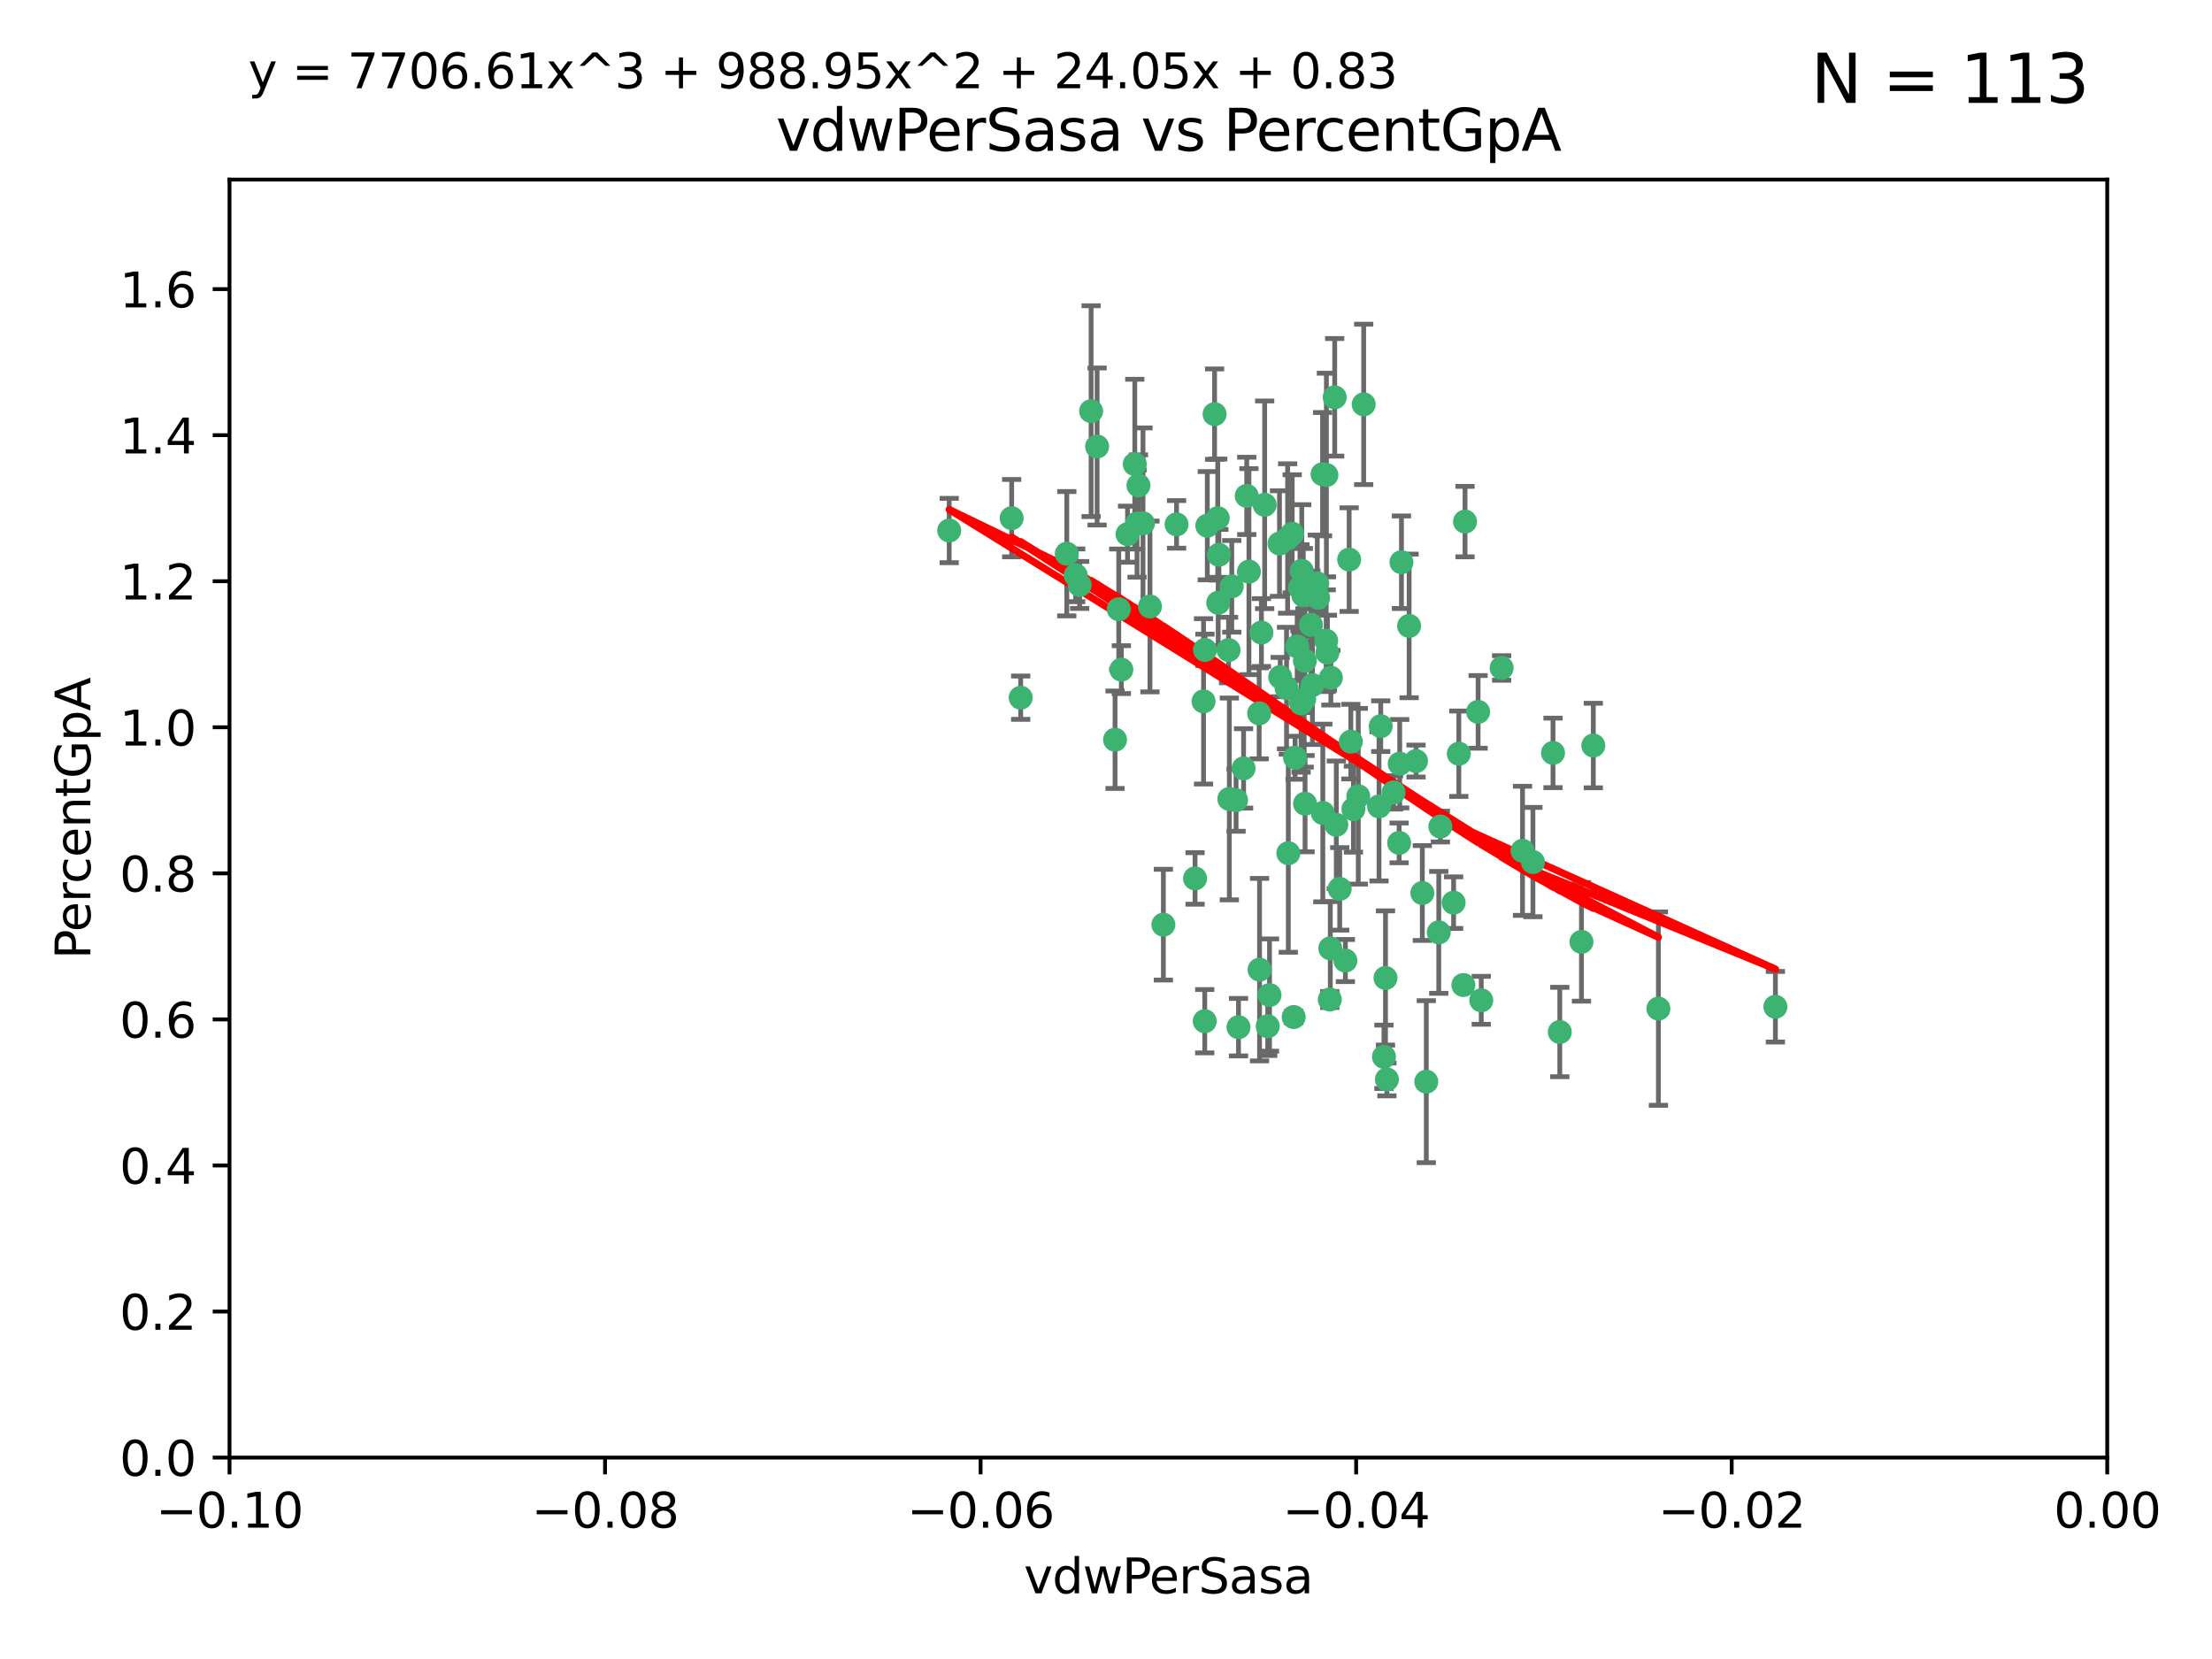 <?xml version="1.0" encoding="utf-8" standalone="no"?>
<!DOCTYPE svg PUBLIC "-//W3C//DTD SVG 1.1//EN"
  "http://www.w3.org/Graphics/SVG/1.1/DTD/svg11.dtd">
<svg xmlns:xlink="http://www.w3.org/1999/xlink" width="460.8pt" height="345.6pt" viewBox="0 0 460.8 345.6" xmlns="http://www.w3.org/2000/svg" version="1.1">
 <defs>
  <style type="text/css">*{stroke-linejoin: round; stroke-linecap: butt}</style>
 </defs>
 <g id="figure_1">
  <g id="patch_1">
   <path d="M 0 345.6 
L 460.8 345.6 
L 460.8 0 
L 0 0 
z
" style="fill: #ffffff"/>
  </g>
  <g id="axes_1">
   <g id="patch_2">
    <path d="M 47.81 303.64 
L 438.975 303.64 
L 438.975 37.411 
L 47.81 37.411 
z
" style="fill: #ffffff"/>
   </g>
   <g id="PathCollection_1">
    <defs>
     <path id="m685fc98063" d="M 0 1.118 
C 0.297 1.118 0.581 1 0.791 0.791 
C 1 0.581 1.118 0.297 1.118 0 
C 1.118 -0.297 1 -0.581 0.791 -0.791 
C 0.581 -1 0.297 -1.118 0 -1.118 
C -0.297 -1.118 -0.581 -1 -0.791 -0.791 
C -1 -0.581 -1.118 -0.297 -1.118 0 
C -1.118 0.297 -1 0.581 -0.791 0.791 
C -0.581 1 -0.297 1.118 0 1.118 
z
" style="stroke: #3cb371"/>
    </defs>
    <g clip-path="url(#pc0b45feabd)">
     <use xlink:href="#m685fc98063" x="256.599" y="122.143" style="fill: #3cb371; stroke: #3cb371"/>
     <use xlink:href="#m685fc98063" x="253.918" y="115.568" style="fill: #3cb371; stroke: #3cb371"/>
     <use xlink:href="#m685fc98063" x="266.542" y="113.232" style="fill: #3cb371; stroke: #3cb371"/>
     <use xlink:href="#m685fc98063" x="210.748" y="107.943" style="fill: #3cb371; stroke: #3cb371"/>
     <use xlink:href="#m685fc98063" x="275.514" y="98.781" style="fill: #3cb371; stroke: #3cb371"/>
     <use xlink:href="#m685fc98063" x="262.775" y="131.77" style="fill: #3cb371; stroke: #3cb371"/>
     <use xlink:href="#m685fc98063" x="263.453" y="105.161" style="fill: #3cb371; stroke: #3cb371"/>
     <use xlink:href="#m685fc98063" x="239.559" y="126.342" style="fill: #3cb371; stroke: #3cb371"/>
     <use xlink:href="#m685fc98063" x="260.176" y="119.082" style="fill: #3cb371; stroke: #3cb371"/>
     <use xlink:href="#m685fc98063" x="228.547" y="93.014" style="fill: #3cb371; stroke: #3cb371"/>
     <use xlink:href="#m685fc98063" x="268.013" y="143.336" style="fill: #3cb371; stroke: #3cb371"/>
     <use xlink:href="#m685fc98063" x="270.226" y="134.663" style="fill: #3cb371; stroke: #3cb371"/>
     <use xlink:href="#m685fc98063" x="280.269" y="200.101" style="fill: #3cb371; stroke: #3cb371"/>
     <use xlink:href="#m685fc98063" x="237.163" y="101.126" style="fill: #3cb371; stroke: #3cb371"/>
     <use xlink:href="#m685fc98063" x="287.632" y="151.274" style="fill: #3cb371; stroke: #3cb371"/>
     <use xlink:href="#m685fc98063" x="256.094" y="166.436" style="fill: #3cb371; stroke: #3cb371"/>
     <use xlink:href="#m685fc98063" x="275.567" y="169.36" style="fill: #3cb371; stroke: #3cb371"/>
     <use xlink:href="#m685fc98063" x="251.503" y="109.513" style="fill: #3cb371; stroke: #3cb371"/>
     <use xlink:href="#m685fc98063" x="266.691" y="141.043" style="fill: #3cb371; stroke: #3cb371"/>
     <use xlink:href="#m685fc98063" x="227.298" y="85.648" style="fill: #3cb371; stroke: #3cb371"/>
     <use xlink:href="#m685fc98063" x="238.106" y="109.017" style="fill: #3cb371; stroke: #3cb371"/>
     <use xlink:href="#m685fc98063" x="257.498" y="166.685" style="fill: #3cb371; stroke: #3cb371"/>
     <use xlink:href="#m685fc98063" x="268.381" y="177.737" style="fill: #3cb371; stroke: #3cb371"/>
     <use xlink:href="#m685fc98063" x="274.582" y="124.513" style="fill: #3cb371; stroke: #3cb371"/>
     <use xlink:href="#m685fc98063" x="276.269" y="133.468" style="fill: #3cb371; stroke: #3cb371"/>
     <use xlink:href="#m685fc98063" x="259.06" y="160.067" style="fill: #3cb371; stroke: #3cb371"/>
     <use xlink:href="#m685fc98063" x="271.18" y="118.9" style="fill: #3cb371; stroke: #3cb371"/>
     <use xlink:href="#m685fc98063" x="251.017" y="135.386" style="fill: #3cb371; stroke: #3cb371"/>
     <use xlink:href="#m685fc98063" x="276.315" y="98.955" style="fill: #3cb371; stroke: #3cb371"/>
     <use xlink:href="#m685fc98063" x="233.598" y="139.497" style="fill: #3cb371; stroke: #3cb371"/>
     <use xlink:href="#m685fc98063" x="271.838" y="137.629" style="fill: #3cb371; stroke: #3cb371"/>
     <use xlink:href="#m685fc98063" x="262.387" y="201.998" style="fill: #3cb371; stroke: #3cb371"/>
     <use xlink:href="#m685fc98063" x="269.5" y="211.864" style="fill: #3cb371; stroke: #3cb371"/>
     <use xlink:href="#m685fc98063" x="262.304" y="148.602" style="fill: #3cb371; stroke: #3cb371"/>
     <use xlink:href="#m685fc98063" x="253.677" y="107.949" style="fill: #3cb371; stroke: #3cb371"/>
     <use xlink:href="#m685fc98063" x="234.889" y="111.281" style="fill: #3cb371; stroke: #3cb371"/>
     <use xlink:href="#m685fc98063" x="271.869" y="167.417" style="fill: #3cb371; stroke: #3cb371"/>
     <use xlink:href="#m685fc98063" x="224.911" y="121.859" style="fill: #3cb371; stroke: #3cb371"/>
     <use xlink:href="#m685fc98063" x="281.942" y="168.564" style="fill: #3cb371; stroke: #3cb371"/>
     <use xlink:href="#m685fc98063" x="253.02" y="86.272" style="fill: #3cb371; stroke: #3cb371"/>
     <use xlink:href="#m685fc98063" x="287.276" y="167.984" style="fill: #3cb371; stroke: #3cb371"/>
     <use xlink:href="#m685fc98063" x="270.811" y="122.444" style="fill: #3cb371; stroke: #3cb371"/>
     <use xlink:href="#m685fc98063" x="222.233" y="115.347" style="fill: #3cb371; stroke: #3cb371"/>
     <use xlink:href="#m685fc98063" x="197.736" y="110.514" style="fill: #3cb371; stroke: #3cb371"/>
     <use xlink:href="#m685fc98063" x="303.901" y="157.016" style="fill: #3cb371; stroke: #3cb371"/>
     <use xlink:href="#m685fc98063" x="245.096" y="109.239" style="fill: #3cb371; stroke: #3cb371"/>
     <use xlink:href="#m685fc98063" x="288.92" y="224.865" style="fill: #3cb371; stroke: #3cb371"/>
     <use xlink:href="#m685fc98063" x="282.952" y="165.873" style="fill: #3cb371; stroke: #3cb371"/>
     <use xlink:href="#m685fc98063" x="277.021" y="208.215" style="fill: #3cb371; stroke: #3cb371"/>
     <use xlink:href="#m685fc98063" x="212.63" y="145.341" style="fill: #3cb371; stroke: #3cb371"/>
     <use xlink:href="#m685fc98063" x="258.002" y="213.979" style="fill: #3cb371; stroke: #3cb371"/>
     <use xlink:href="#m685fc98063" x="264.465" y="207.286" style="fill: #3cb371; stroke: #3cb371"/>
     <use xlink:href="#m685fc98063" x="236.866" y="109.065" style="fill: #3cb371; stroke: #3cb371"/>
     <use xlink:href="#m685fc98063" x="253.775" y="125.569" style="fill: #3cb371; stroke: #3cb371"/>
     <use xlink:href="#m685fc98063" x="232.286" y="154.097" style="fill: #3cb371; stroke: #3cb371"/>
     <use xlink:href="#m685fc98063" x="278.378" y="171.824" style="fill: #3cb371; stroke: #3cb371"/>
     <use xlink:href="#m685fc98063" x="291.585" y="159.094" style="fill: #3cb371; stroke: #3cb371"/>
     <use xlink:href="#m685fc98063" x="277.244" y="141.181" style="fill: #3cb371; stroke: #3cb371"/>
     <use xlink:href="#m685fc98063" x="236.395" y="96.69" style="fill: #3cb371; stroke: #3cb371"/>
     <use xlink:href="#m685fc98063" x="293.544" y="130.388" style="fill: #3cb371; stroke: #3cb371"/>
     <use xlink:href="#m685fc98063" x="269.189" y="111.192" style="fill: #3cb371; stroke: #3cb371"/>
     <use xlink:href="#m685fc98063" x="224.089" y="119.843" style="fill: #3cb371; stroke: #3cb371"/>
     <use xlink:href="#m685fc98063" x="290.306" y="165.075" style="fill: #3cb371; stroke: #3cb371"/>
     <use xlink:href="#m685fc98063" x="273.401" y="142.72" style="fill: #3cb371; stroke: #3cb371"/>
     <use xlink:href="#m685fc98063" x="274.41" y="121.528" style="fill: #3cb371; stroke: #3cb371"/>
     <use xlink:href="#m685fc98063" x="233.058" y="126.913" style="fill: #3cb371; stroke: #3cb371"/>
     <use xlink:href="#m685fc98063" x="273.096" y="130.173" style="fill: #3cb371; stroke: #3cb371"/>
     <use xlink:href="#m685fc98063" x="294.987" y="158.542" style="fill: #3cb371; stroke: #3cb371"/>
     <use xlink:href="#m685fc98063" x="271.688" y="145.644" style="fill: #3cb371; stroke: #3cb371"/>
     <use xlink:href="#m685fc98063" x="277.127" y="197.559" style="fill: #3cb371; stroke: #3cb371"/>
     <use xlink:href="#m685fc98063" x="281.405" y="154.498" style="fill: #3cb371; stroke: #3cb371"/>
     <use xlink:href="#m685fc98063" x="264.091" y="213.781" style="fill: #3cb371; stroke: #3cb371"/>
     <use xlink:href="#m685fc98063" x="291.949" y="117.123" style="fill: #3cb371; stroke: #3cb371"/>
     <use xlink:href="#m685fc98063" x="278.043" y="82.766" style="fill: #3cb371; stroke: #3cb371"/>
     <use xlink:href="#m685fc98063" x="271.498" y="124.015" style="fill: #3cb371; stroke: #3cb371"/>
     <use xlink:href="#m685fc98063" x="259.717" y="103.302" style="fill: #3cb371; stroke: #3cb371"/>
     <use xlink:href="#m685fc98063" x="250.719" y="146.106" style="fill: #3cb371; stroke: #3cb371"/>
     <use xlink:href="#m685fc98063" x="281.053" y="116.576" style="fill: #3cb371; stroke: #3cb371"/>
     <use xlink:href="#m685fc98063" x="276.522" y="135.958" style="fill: #3cb371; stroke: #3cb371"/>
     <use xlink:href="#m685fc98063" x="250.971" y="212.733" style="fill: #3cb371; stroke: #3cb371"/>
     <use xlink:href="#m685fc98063" x="291.464" y="175.59" style="fill: #3cb371; stroke: #3cb371"/>
     <use xlink:href="#m685fc98063" x="269.789" y="157.852" style="fill: #3cb371; stroke: #3cb371"/>
     <use xlink:href="#m685fc98063" x="242.353" y="192.625" style="fill: #3cb371; stroke: #3cb371"/>
     <use xlink:href="#m685fc98063" x="248.95" y="182.992" style="fill: #3cb371; stroke: #3cb371"/>
     <use xlink:href="#m685fc98063" x="307.917" y="148.297" style="fill: #3cb371; stroke: #3cb371"/>
     <use xlink:href="#m685fc98063" x="305.193" y="108.658" style="fill: #3cb371; stroke: #3cb371"/>
     <use xlink:href="#m685fc98063" x="300.057" y="172.188" style="fill: #3cb371; stroke: #3cb371"/>
     <use xlink:href="#m685fc98063" x="304.844" y="205.202" style="fill: #3cb371; stroke: #3cb371"/>
     <use xlink:href="#m685fc98063" x="255.931" y="135.415" style="fill: #3cb371; stroke: #3cb371"/>
     <use xlink:href="#m685fc98063" x="302.814" y="188.041" style="fill: #3cb371; stroke: #3cb371"/>
     <use xlink:href="#m685fc98063" x="268.235" y="112.178" style="fill: #3cb371; stroke: #3cb371"/>
     <use xlink:href="#m685fc98063" x="288.625" y="203.727" style="fill: #3cb371; stroke: #3cb371"/>
     <use xlink:href="#m685fc98063" x="296.299" y="186.034" style="fill: #3cb371; stroke: #3cb371"/>
     <use xlink:href="#m685fc98063" x="284.081" y="84.238" style="fill: #3cb371; stroke: #3cb371"/>
     <use xlink:href="#m685fc98063" x="331.916" y="155.307" style="fill: #3cb371; stroke: #3cb371"/>
     <use xlink:href="#m685fc98063" x="279.086" y="185.169" style="fill: #3cb371; stroke: #3cb371"/>
     <use xlink:href="#m685fc98063" x="324.935" y="214.987" style="fill: #3cb371; stroke: #3cb371"/>
     <use xlink:href="#m685fc98063" x="271.037" y="146.514" style="fill: #3cb371; stroke: #3cb371"/>
     <use xlink:href="#m685fc98063" x="297.123" y="225.333" style="fill: #3cb371; stroke: #3cb371"/>
     <use xlink:href="#m685fc98063" x="317.166" y="177.24" style="fill: #3cb371; stroke: #3cb371"/>
     <use xlink:href="#m685fc98063" x="323.521" y="156.841" style="fill: #3cb371; stroke: #3cb371"/>
     <use xlink:href="#m685fc98063" x="308.572" y="208.382" style="fill: #3cb371; stroke: #3cb371"/>
     <use xlink:href="#m685fc98063" x="345.477" y="210.111" style="fill: #3cb371; stroke: #3cb371"/>
     <use xlink:href="#m685fc98063" x="329.448" y="196.207" style="fill: #3cb371; stroke: #3cb371"/>
     <use xlink:href="#m685fc98063" x="319.336" y="179.582" style="fill: #3cb371; stroke: #3cb371"/>
     <use xlink:href="#m685fc98063" x="312.819" y="139.145" style="fill: #3cb371; stroke: #3cb371"/>
     <use xlink:href="#m685fc98063" x="369.849" y="209.723" style="fill: #3cb371; stroke: #3cb371"/>
     <use xlink:href="#m685fc98063" x="299.722" y="194.231" style="fill: #3cb371; stroke: #3cb371"/>
     <use xlink:href="#m685fc98063" x="288.303" y="220.154" style="fill: #3cb371; stroke: #3cb371"/>
    </g>
   </g>
   <g id="matplotlib.axis_1">
    <g id="xtick_1">
     <g id="line2d_1">
      <defs>
       <path id="me6de25e32a" d="M 0 0 
L 0 3.5 
" style="stroke: #000000; stroke-width: 0.8"/>
      </defs>
      <g>
       <use xlink:href="#me6de25e32a" x="47.81" y="303.64" style="stroke: #000000; stroke-width: 0.8"/>
      </g>
     </g>
     <g id="text_1">
      <!-- −0.10 -->
      <g transform="translate(32.487 318.238)scale(0.1 -0.1)">
       <defs>
        <path id="DejaVuSans-2212" d="M 678 2272 
L 4684 2272 
L 4684 1741 
L 678 1741 
L 678 2272 
z
" transform="scale(0.016)"/>
        <path id="DejaVuSans-30" d="M 2034 4250 
Q 1547 4250 1301 3770 
Q 1056 3291 1056 2328 
Q 1056 1369 1301 889 
Q 1547 409 2034 409 
Q 2525 409 2770 889 
Q 3016 1369 3016 2328 
Q 3016 3291 2770 3770 
Q 2525 4250 2034 4250 
z
M 2034 4750 
Q 2819 4750 3233 4129 
Q 3647 3509 3647 2328 
Q 3647 1150 3233 529 
Q 2819 -91 2034 -91 
Q 1250 -91 836 529 
Q 422 1150 422 2328 
Q 422 3509 836 4129 
Q 1250 4750 2034 4750 
z
" transform="scale(0.016)"/>
        <path id="DejaVuSans-2e" d="M 684 794 
L 1344 794 
L 1344 0 
L 684 0 
L 684 794 
z
" transform="scale(0.016)"/>
        <path id="DejaVuSans-31" d="M 794 531 
L 1825 531 
L 1825 4091 
L 703 3866 
L 703 4441 
L 1819 4666 
L 2450 4666 
L 2450 531 
L 3481 531 
L 3481 0 
L 794 0 
L 794 531 
z
" transform="scale(0.016)"/>
       </defs>
       <use xlink:href="#DejaVuSans-2212"/>
       <use xlink:href="#DejaVuSans-30" x="83.789"/>
       <use xlink:href="#DejaVuSans-2e" x="147.412"/>
       <use xlink:href="#DejaVuSans-31" x="179.199"/>
       <use xlink:href="#DejaVuSans-30" x="242.822"/>
      </g>
     </g>
    </g>
    <g id="xtick_2">
     <g id="line2d_2">
      <g>
       <use xlink:href="#me6de25e32a" x="126.043" y="303.64" style="stroke: #000000; stroke-width: 0.8"/>
      </g>
     </g>
     <g id="text_2">
      <!-- −0.08 -->
      <g transform="translate(110.72 318.238)scale(0.1 -0.1)">
       <defs>
        <path id="DejaVuSans-38" d="M 2034 2216 
Q 1584 2216 1326 1975 
Q 1069 1734 1069 1313 
Q 1069 891 1326 650 
Q 1584 409 2034 409 
Q 2484 409 2743 651 
Q 3003 894 3003 1313 
Q 3003 1734 2745 1975 
Q 2488 2216 2034 2216 
z
M 1403 2484 
Q 997 2584 770 2862 
Q 544 3141 544 3541 
Q 544 4100 942 4425 
Q 1341 4750 2034 4750 
Q 2731 4750 3128 4425 
Q 3525 4100 3525 3541 
Q 3525 3141 3298 2862 
Q 3072 2584 2669 2484 
Q 3125 2378 3379 2068 
Q 3634 1759 3634 1313 
Q 3634 634 3220 271 
Q 2806 -91 2034 -91 
Q 1263 -91 848 271 
Q 434 634 434 1313 
Q 434 1759 690 2068 
Q 947 2378 1403 2484 
z
M 1172 3481 
Q 1172 3119 1398 2916 
Q 1625 2713 2034 2713 
Q 2441 2713 2670 2916 
Q 2900 3119 2900 3481 
Q 2900 3844 2670 4047 
Q 2441 4250 2034 4250 
Q 1625 4250 1398 4047 
Q 1172 3844 1172 3481 
z
" transform="scale(0.016)"/>
       </defs>
       <use xlink:href="#DejaVuSans-2212"/>
       <use xlink:href="#DejaVuSans-30" x="83.789"/>
       <use xlink:href="#DejaVuSans-2e" x="147.412"/>
       <use xlink:href="#DejaVuSans-30" x="179.199"/>
       <use xlink:href="#DejaVuSans-38" x="242.822"/>
      </g>
     </g>
    </g>
    <g id="xtick_3">
     <g id="line2d_3">
      <g>
       <use xlink:href="#me6de25e32a" x="204.276" y="303.64" style="stroke: #000000; stroke-width: 0.8"/>
      </g>
     </g>
     <g id="text_3">
      <!-- −0.06 -->
      <g transform="translate(188.953 318.238)scale(0.1 -0.1)">
       <defs>
        <path id="DejaVuSans-36" d="M 2113 2584 
Q 1688 2584 1439 2293 
Q 1191 2003 1191 1497 
Q 1191 994 1439 701 
Q 1688 409 2113 409 
Q 2538 409 2786 701 
Q 3034 994 3034 1497 
Q 3034 2003 2786 2293 
Q 2538 2584 2113 2584 
z
M 3366 4563 
L 3366 3988 
Q 3128 4100 2886 4159 
Q 2644 4219 2406 4219 
Q 1781 4219 1451 3797 
Q 1122 3375 1075 2522 
Q 1259 2794 1537 2939 
Q 1816 3084 2150 3084 
Q 2853 3084 3261 2657 
Q 3669 2231 3669 1497 
Q 3669 778 3244 343 
Q 2819 -91 2113 -91 
Q 1303 -91 875 529 
Q 447 1150 447 2328 
Q 447 3434 972 4092 
Q 1497 4750 2381 4750 
Q 2619 4750 2861 4703 
Q 3103 4656 3366 4563 
z
" transform="scale(0.016)"/>
       </defs>
       <use xlink:href="#DejaVuSans-2212"/>
       <use xlink:href="#DejaVuSans-30" x="83.789"/>
       <use xlink:href="#DejaVuSans-2e" x="147.412"/>
       <use xlink:href="#DejaVuSans-30" x="179.199"/>
       <use xlink:href="#DejaVuSans-36" x="242.822"/>
      </g>
     </g>
    </g>
    <g id="xtick_4">
     <g id="line2d_4">
      <g>
       <use xlink:href="#me6de25e32a" x="282.509" y="303.64" style="stroke: #000000; stroke-width: 0.8"/>
      </g>
     </g>
     <g id="text_4">
      <!-- −0.04 -->
      <g transform="translate(267.186 318.238)scale(0.1 -0.1)">
       <defs>
        <path id="DejaVuSans-34" d="M 2419 4116 
L 825 1625 
L 2419 1625 
L 2419 4116 
z
M 2253 4666 
L 3047 4666 
L 3047 1625 
L 3713 1625 
L 3713 1100 
L 3047 1100 
L 3047 0 
L 2419 0 
L 2419 1100 
L 313 1100 
L 313 1709 
L 2253 4666 
z
" transform="scale(0.016)"/>
       </defs>
       <use xlink:href="#DejaVuSans-2212"/>
       <use xlink:href="#DejaVuSans-30" x="83.789"/>
       <use xlink:href="#DejaVuSans-2e" x="147.412"/>
       <use xlink:href="#DejaVuSans-30" x="179.199"/>
       <use xlink:href="#DejaVuSans-34" x="242.822"/>
      </g>
     </g>
    </g>
    <g id="xtick_5">
     <g id="line2d_5">
      <g>
       <use xlink:href="#me6de25e32a" x="360.742" y="303.64" style="stroke: #000000; stroke-width: 0.8"/>
      </g>
     </g>
     <g id="text_5">
      <!-- −0.02 -->
      <g transform="translate(345.419 318.238)scale(0.1 -0.1)">
       <defs>
        <path id="DejaVuSans-32" d="M 1228 531 
L 3431 531 
L 3431 0 
L 469 0 
L 469 531 
Q 828 903 1448 1529 
Q 2069 2156 2228 2338 
Q 2531 2678 2651 2914 
Q 2772 3150 2772 3378 
Q 2772 3750 2511 3984 
Q 2250 4219 1831 4219 
Q 1534 4219 1204 4116 
Q 875 4013 500 3803 
L 500 4441 
Q 881 4594 1212 4672 
Q 1544 4750 1819 4750 
Q 2544 4750 2975 4387 
Q 3406 4025 3406 3419 
Q 3406 3131 3298 2873 
Q 3191 2616 2906 2266 
Q 2828 2175 2409 1742 
Q 1991 1309 1228 531 
z
" transform="scale(0.016)"/>
       </defs>
       <use xlink:href="#DejaVuSans-2212"/>
       <use xlink:href="#DejaVuSans-30" x="83.789"/>
       <use xlink:href="#DejaVuSans-2e" x="147.412"/>
       <use xlink:href="#DejaVuSans-30" x="179.199"/>
       <use xlink:href="#DejaVuSans-32" x="242.822"/>
      </g>
     </g>
    </g>
    <g id="xtick_6">
     <g id="line2d_6">
      <g>
       <use xlink:href="#me6de25e32a" x="438.975" y="303.64" style="stroke: #000000; stroke-width: 0.8"/>
      </g>
     </g>
     <g id="text_6">
      <!-- 0.00 -->
      <g transform="translate(427.842 318.238)scale(0.1 -0.1)">
       <use xlink:href="#DejaVuSans-30"/>
       <use xlink:href="#DejaVuSans-2e" x="63.623"/>
       <use xlink:href="#DejaVuSans-30" x="95.41"/>
       <use xlink:href="#DejaVuSans-30" x="159.033"/>
      </g>
     </g>
    </g>
    <g id="text_7">
     <!-- vdwPerSasa -->
     <g transform="translate(213.297 331.917)scale(0.1 -0.1)">
      <defs>
       <path id="DejaVuSans-76" d="M 191 3500 
L 800 3500 
L 1894 563 
L 2988 3500 
L 3597 3500 
L 2284 0 
L 1503 0 
L 191 3500 
z
" transform="scale(0.016)"/>
       <path id="DejaVuSans-64" d="M 2906 2969 
L 2906 4863 
L 3481 4863 
L 3481 0 
L 2906 0 
L 2906 525 
Q 2725 213 2448 61 
Q 2172 -91 1784 -91 
Q 1150 -91 751 415 
Q 353 922 353 1747 
Q 353 2572 751 3078 
Q 1150 3584 1784 3584 
Q 2172 3584 2448 3432 
Q 2725 3281 2906 2969 
z
M 947 1747 
Q 947 1113 1208 752 
Q 1469 391 1925 391 
Q 2381 391 2643 752 
Q 2906 1113 2906 1747 
Q 2906 2381 2643 2742 
Q 2381 3103 1925 3103 
Q 1469 3103 1208 2742 
Q 947 2381 947 1747 
z
" transform="scale(0.016)"/>
       <path id="DejaVuSans-77" d="M 269 3500 
L 844 3500 
L 1563 769 
L 2278 3500 
L 2956 3500 
L 3675 769 
L 4391 3500 
L 4966 3500 
L 4050 0 
L 3372 0 
L 2619 2869 
L 1863 0 
L 1184 0 
L 269 3500 
z
" transform="scale(0.016)"/>
       <path id="DejaVuSans-50" d="M 1259 4147 
L 1259 2394 
L 2053 2394 
Q 2494 2394 2734 2622 
Q 2975 2850 2975 3272 
Q 2975 3691 2734 3919 
Q 2494 4147 2053 4147 
L 1259 4147 
z
M 628 4666 
L 2053 4666 
Q 2838 4666 3239 4311 
Q 3641 3956 3641 3272 
Q 3641 2581 3239 2228 
Q 2838 1875 2053 1875 
L 1259 1875 
L 1259 0 
L 628 0 
L 628 4666 
z
" transform="scale(0.016)"/>
       <path id="DejaVuSans-65" d="M 3597 1894 
L 3597 1613 
L 953 1613 
Q 991 1019 1311 708 
Q 1631 397 2203 397 
Q 2534 397 2845 478 
Q 3156 559 3463 722 
L 3463 178 
Q 3153 47 2828 -22 
Q 2503 -91 2169 -91 
Q 1331 -91 842 396 
Q 353 884 353 1716 
Q 353 2575 817 3079 
Q 1281 3584 2069 3584 
Q 2775 3584 3186 3129 
Q 3597 2675 3597 1894 
z
M 3022 2063 
Q 3016 2534 2758 2815 
Q 2500 3097 2075 3097 
Q 1594 3097 1305 2825 
Q 1016 2553 972 2059 
L 3022 2063 
z
" transform="scale(0.016)"/>
       <path id="DejaVuSans-72" d="M 2631 2963 
Q 2534 3019 2420 3045 
Q 2306 3072 2169 3072 
Q 1681 3072 1420 2755 
Q 1159 2438 1159 1844 
L 1159 0 
L 581 0 
L 581 3500 
L 1159 3500 
L 1159 2956 
Q 1341 3275 1631 3429 
Q 1922 3584 2338 3584 
Q 2397 3584 2469 3576 
Q 2541 3569 2628 3553 
L 2631 2963 
z
" transform="scale(0.016)"/>
       <path id="DejaVuSans-53" d="M 3425 4513 
L 3425 3897 
Q 3066 4069 2747 4153 
Q 2428 4238 2131 4238 
Q 1616 4238 1336 4038 
Q 1056 3838 1056 3469 
Q 1056 3159 1242 3001 
Q 1428 2844 1947 2747 
L 2328 2669 
Q 3034 2534 3370 2195 
Q 3706 1856 3706 1288 
Q 3706 609 3251 259 
Q 2797 -91 1919 -91 
Q 1588 -91 1214 -16 
Q 841 59 441 206 
L 441 856 
Q 825 641 1194 531 
Q 1563 422 1919 422 
Q 2459 422 2753 634 
Q 3047 847 3047 1241 
Q 3047 1584 2836 1778 
Q 2625 1972 2144 2069 
L 1759 2144 
Q 1053 2284 737 2584 
Q 422 2884 422 3419 
Q 422 4038 858 4394 
Q 1294 4750 2059 4750 
Q 2388 4750 2728 4690 
Q 3069 4631 3425 4513 
z
" transform="scale(0.016)"/>
       <path id="DejaVuSans-61" d="M 2194 1759 
Q 1497 1759 1228 1600 
Q 959 1441 959 1056 
Q 959 750 1161 570 
Q 1363 391 1709 391 
Q 2188 391 2477 730 
Q 2766 1069 2766 1631 
L 2766 1759 
L 2194 1759 
z
M 3341 1997 
L 3341 0 
L 2766 0 
L 2766 531 
Q 2569 213 2275 61 
Q 1981 -91 1556 -91 
Q 1019 -91 701 211 
Q 384 513 384 1019 
Q 384 1609 779 1909 
Q 1175 2209 1959 2209 
L 2766 2209 
L 2766 2266 
Q 2766 2663 2505 2880 
Q 2244 3097 1772 3097 
Q 1472 3097 1187 3025 
Q 903 2953 641 2809 
L 641 3341 
Q 956 3463 1253 3523 
Q 1550 3584 1831 3584 
Q 2591 3584 2966 3190 
Q 3341 2797 3341 1997 
z
" transform="scale(0.016)"/>
       <path id="DejaVuSans-73" d="M 2834 3397 
L 2834 2853 
Q 2591 2978 2328 3040 
Q 2066 3103 1784 3103 
Q 1356 3103 1142 2972 
Q 928 2841 928 2578 
Q 928 2378 1081 2264 
Q 1234 2150 1697 2047 
L 1894 2003 
Q 2506 1872 2764 1633 
Q 3022 1394 3022 966 
Q 3022 478 2636 193 
Q 2250 -91 1575 -91 
Q 1294 -91 989 -36 
Q 684 19 347 128 
L 347 722 
Q 666 556 975 473 
Q 1284 391 1588 391 
Q 1994 391 2212 530 
Q 2431 669 2431 922 
Q 2431 1156 2273 1281 
Q 2116 1406 1581 1522 
L 1381 1569 
Q 847 1681 609 1914 
Q 372 2147 372 2553 
Q 372 3047 722 3315 
Q 1072 3584 1716 3584 
Q 2034 3584 2315 3537 
Q 2597 3491 2834 3397 
z
" transform="scale(0.016)"/>
      </defs>
      <use xlink:href="#DejaVuSans-76"/>
      <use xlink:href="#DejaVuSans-64" x="59.18"/>
      <use xlink:href="#DejaVuSans-77" x="122.656"/>
      <use xlink:href="#DejaVuSans-50" x="204.443"/>
      <use xlink:href="#DejaVuSans-65" x="261.121"/>
      <use xlink:href="#DejaVuSans-72" x="322.645"/>
      <use xlink:href="#DejaVuSans-53" x="363.758"/>
      <use xlink:href="#DejaVuSans-61" x="427.234"/>
      <use xlink:href="#DejaVuSans-73" x="488.514"/>
      <use xlink:href="#DejaVuSans-61" x="540.613"/>
     </g>
    </g>
   </g>
   <g id="matplotlib.axis_2">
    <g id="ytick_1">
     <g id="line2d_7">
      <defs>
       <path id="mf6c8d5afa5" d="M 0 0 
L -3.5 0 
" style="stroke: #000000; stroke-width: 0.8"/>
      </defs>
      <g>
       <use xlink:href="#mf6c8d5afa5" x="47.81" y="303.64" style="stroke: #000000; stroke-width: 0.8"/>
      </g>
     </g>
     <g id="text_8">
      <!-- 0.0 -->
      <g transform="translate(24.907 307.439)scale(0.1 -0.1)">
       <use xlink:href="#DejaVuSans-30"/>
       <use xlink:href="#DejaVuSans-2e" x="63.623"/>
       <use xlink:href="#DejaVuSans-30" x="95.41"/>
      </g>
     </g>
    </g>
    <g id="ytick_2">
     <g id="line2d_8">
      <g>
       <use xlink:href="#mf6c8d5afa5" x="47.81" y="273.214" style="stroke: #000000; stroke-width: 0.8"/>
      </g>
     </g>
     <g id="text_9">
      <!-- 0.2 -->
      <g transform="translate(24.907 277.013)scale(0.1 -0.1)">
       <use xlink:href="#DejaVuSans-30"/>
       <use xlink:href="#DejaVuSans-2e" x="63.623"/>
       <use xlink:href="#DejaVuSans-32" x="95.41"/>
      </g>
     </g>
    </g>
    <g id="ytick_3">
     <g id="line2d_9">
      <g>
       <use xlink:href="#mf6c8d5afa5" x="47.81" y="242.788" style="stroke: #000000; stroke-width: 0.8"/>
      </g>
     </g>
     <g id="text_10">
      <!-- 0.4 -->
      <g transform="translate(24.907 246.587)scale(0.1 -0.1)">
       <use xlink:href="#DejaVuSans-30"/>
       <use xlink:href="#DejaVuSans-2e" x="63.623"/>
       <use xlink:href="#DejaVuSans-34" x="95.41"/>
      </g>
     </g>
    </g>
    <g id="ytick_4">
     <g id="line2d_10">
      <g>
       <use xlink:href="#mf6c8d5afa5" x="47.81" y="212.362" style="stroke: #000000; stroke-width: 0.8"/>
      </g>
     </g>
     <g id="text_11">
      <!-- 0.6 -->
      <g transform="translate(24.907 216.161)scale(0.1 -0.1)">
       <use xlink:href="#DejaVuSans-30"/>
       <use xlink:href="#DejaVuSans-2e" x="63.623"/>
       <use xlink:href="#DejaVuSans-36" x="95.41"/>
      </g>
     </g>
    </g>
    <g id="ytick_5">
     <g id="line2d_11">
      <g>
       <use xlink:href="#mf6c8d5afa5" x="47.81" y="181.935" style="stroke: #000000; stroke-width: 0.8"/>
      </g>
     </g>
     <g id="text_12">
      <!-- 0.8 -->
      <g transform="translate(24.907 185.735)scale(0.1 -0.1)">
       <use xlink:href="#DejaVuSans-30"/>
       <use xlink:href="#DejaVuSans-2e" x="63.623"/>
       <use xlink:href="#DejaVuSans-38" x="95.41"/>
      </g>
     </g>
    </g>
    <g id="ytick_6">
     <g id="line2d_12">
      <g>
       <use xlink:href="#mf6c8d5afa5" x="47.81" y="151.509" style="stroke: #000000; stroke-width: 0.8"/>
      </g>
     </g>
     <g id="text_13">
      <!-- 1.0 -->
      <g transform="translate(24.907 155.308)scale(0.1 -0.1)">
       <use xlink:href="#DejaVuSans-31"/>
       <use xlink:href="#DejaVuSans-2e" x="63.623"/>
       <use xlink:href="#DejaVuSans-30" x="95.41"/>
      </g>
     </g>
    </g>
    <g id="ytick_7">
     <g id="line2d_13">
      <g>
       <use xlink:href="#mf6c8d5afa5" x="47.81" y="121.083" style="stroke: #000000; stroke-width: 0.8"/>
      </g>
     </g>
     <g id="text_14">
      <!-- 1.2 -->
      <g transform="translate(24.907 124.882)scale(0.1 -0.1)">
       <use xlink:href="#DejaVuSans-31"/>
       <use xlink:href="#DejaVuSans-2e" x="63.623"/>
       <use xlink:href="#DejaVuSans-32" x="95.41"/>
      </g>
     </g>
    </g>
    <g id="ytick_8">
     <g id="line2d_14">
      <g>
       <use xlink:href="#mf6c8d5afa5" x="47.81" y="90.657" style="stroke: #000000; stroke-width: 0.8"/>
      </g>
     </g>
     <g id="text_15">
      <!-- 1.4 -->
      <g transform="translate(24.907 94.456)scale(0.1 -0.1)">
       <use xlink:href="#DejaVuSans-31"/>
       <use xlink:href="#DejaVuSans-2e" x="63.623"/>
       <use xlink:href="#DejaVuSans-34" x="95.41"/>
      </g>
     </g>
    </g>
    <g id="ytick_9">
     <g id="line2d_15">
      <g>
       <use xlink:href="#mf6c8d5afa5" x="47.81" y="60.231" style="stroke: #000000; stroke-width: 0.8"/>
      </g>
     </g>
     <g id="text_16">
      <!-- 1.6 -->
      <g transform="translate(24.907 64.03)scale(0.1 -0.1)">
       <use xlink:href="#DejaVuSans-31"/>
       <use xlink:href="#DejaVuSans-2e" x="63.623"/>
       <use xlink:href="#DejaVuSans-36" x="95.41"/>
      </g>
     </g>
    </g>
    <g id="text_17">
     <!-- PercentGpA -->
     <g transform="translate(18.827 199.802)rotate(-90)scale(0.1 -0.1)">
      <defs>
       <path id="DejaVuSans-63" d="M 3122 3366 
L 3122 2828 
Q 2878 2963 2633 3030 
Q 2388 3097 2138 3097 
Q 1578 3097 1268 2742 
Q 959 2388 959 1747 
Q 959 1106 1268 751 
Q 1578 397 2138 397 
Q 2388 397 2633 464 
Q 2878 531 3122 666 
L 3122 134 
Q 2881 22 2623 -34 
Q 2366 -91 2075 -91 
Q 1284 -91 818 406 
Q 353 903 353 1747 
Q 353 2603 823 3093 
Q 1294 3584 2113 3584 
Q 2378 3584 2631 3529 
Q 2884 3475 3122 3366 
z
" transform="scale(0.016)"/>
       <path id="DejaVuSans-6e" d="M 3513 2113 
L 3513 0 
L 2938 0 
L 2938 2094 
Q 2938 2591 2744 2837 
Q 2550 3084 2163 3084 
Q 1697 3084 1428 2787 
Q 1159 2491 1159 1978 
L 1159 0 
L 581 0 
L 581 3500 
L 1159 3500 
L 1159 2956 
Q 1366 3272 1645 3428 
Q 1925 3584 2291 3584 
Q 2894 3584 3203 3211 
Q 3513 2838 3513 2113 
z
" transform="scale(0.016)"/>
       <path id="DejaVuSans-74" d="M 1172 4494 
L 1172 3500 
L 2356 3500 
L 2356 3053 
L 1172 3053 
L 1172 1153 
Q 1172 725 1289 603 
Q 1406 481 1766 481 
L 2356 481 
L 2356 0 
L 1766 0 
Q 1100 0 847 248 
Q 594 497 594 1153 
L 594 3053 
L 172 3053 
L 172 3500 
L 594 3500 
L 594 4494 
L 1172 4494 
z
" transform="scale(0.016)"/>
       <path id="DejaVuSans-47" d="M 3809 666 
L 3809 1919 
L 2778 1919 
L 2778 2438 
L 4434 2438 
L 4434 434 
Q 4069 175 3628 42 
Q 3188 -91 2688 -91 
Q 1594 -91 976 548 
Q 359 1188 359 2328 
Q 359 3472 976 4111 
Q 1594 4750 2688 4750 
Q 3144 4750 3555 4637 
Q 3966 4525 4313 4306 
L 4313 3634 
Q 3963 3931 3569 4081 
Q 3175 4231 2741 4231 
Q 1884 4231 1454 3753 
Q 1025 3275 1025 2328 
Q 1025 1384 1454 906 
Q 1884 428 2741 428 
Q 3075 428 3337 486 
Q 3600 544 3809 666 
z
" transform="scale(0.016)"/>
       <path id="DejaVuSans-70" d="M 1159 525 
L 1159 -1331 
L 581 -1331 
L 581 3500 
L 1159 3500 
L 1159 2969 
Q 1341 3281 1617 3432 
Q 1894 3584 2278 3584 
Q 2916 3584 3314 3078 
Q 3713 2572 3713 1747 
Q 3713 922 3314 415 
Q 2916 -91 2278 -91 
Q 1894 -91 1617 61 
Q 1341 213 1159 525 
z
M 3116 1747 
Q 3116 2381 2855 2742 
Q 2594 3103 2138 3103 
Q 1681 3103 1420 2742 
Q 1159 2381 1159 1747 
Q 1159 1113 1420 752 
Q 1681 391 2138 391 
Q 2594 391 2855 752 
Q 3116 1113 3116 1747 
z
" transform="scale(0.016)"/>
       <path id="DejaVuSans-41" d="M 2188 4044 
L 1331 1722 
L 3047 1722 
L 2188 4044 
z
M 1831 4666 
L 2547 4666 
L 4325 0 
L 3669 0 
L 3244 1197 
L 1141 1197 
L 716 0 
L 50 0 
L 1831 4666 
z
" transform="scale(0.016)"/>
      </defs>
      <use xlink:href="#DejaVuSans-50"/>
      <use xlink:href="#DejaVuSans-65" x="56.678"/>
      <use xlink:href="#DejaVuSans-72" x="118.201"/>
      <use xlink:href="#DejaVuSans-63" x="157.064"/>
      <use xlink:href="#DejaVuSans-65" x="212.045"/>
      <use xlink:href="#DejaVuSans-6e" x="273.568"/>
      <use xlink:href="#DejaVuSans-74" x="336.947"/>
      <use xlink:href="#DejaVuSans-47" x="376.156"/>
      <use xlink:href="#DejaVuSans-70" x="453.646"/>
      <use xlink:href="#DejaVuSans-41" x="517.123"/>
     </g>
    </g>
   </g>
   <g id="LineCollection_1">
    <path d="M 256.599 131.684 
L 256.599 112.601 
" clip-path="url(#pc0b45feabd)" style="fill: none; stroke: #696969"/>
    <path d="M 253.918 120.843 
L 253.918 110.292 
" clip-path="url(#pc0b45feabd)" style="fill: none; stroke: #696969"/>
    <path d="M 266.542 124.224 
L 266.542 102.241 
" clip-path="url(#pc0b45feabd)" style="fill: none; stroke: #696969"/>
    <path d="M 210.748 116.002 
L 210.748 99.884 
" clip-path="url(#pc0b45feabd)" style="fill: none; stroke: #696969"/>
    <path d="M 275.514 111.622 
L 275.514 85.94 
" clip-path="url(#pc0b45feabd)" style="fill: none; stroke: #696969"/>
    <path d="M 262.775 138.833 
L 262.775 124.706 
" clip-path="url(#pc0b45feabd)" style="fill: none; stroke: #696969"/>
    <path d="M 263.453 126.793 
L 263.453 83.529 
" clip-path="url(#pc0b45feabd)" style="fill: none; stroke: #696969"/>
    <path d="M 239.559 144.131 
L 239.559 108.553 
" clip-path="url(#pc0b45feabd)" style="fill: none; stroke: #696969"/>
    <path d="M 260.176 140.54 
L 260.176 97.624 
" clip-path="url(#pc0b45feabd)" style="fill: none; stroke: #696969"/>
    <path d="M 228.547 109.37 
L 228.547 76.657 
" clip-path="url(#pc0b45feabd)" style="fill: none; stroke: #696969"/>
    <path d="M 268.013 155.999 
L 268.013 130.673 
" clip-path="url(#pc0b45feabd)" style="fill: none; stroke: #696969"/>
    <path d="M 270.226 141.76 
L 270.226 127.565 
" clip-path="url(#pc0b45feabd)" style="fill: none; stroke: #696969"/>
    <path d="M 280.269 204.49 
L 280.269 195.712 
" clip-path="url(#pc0b45feabd)" style="fill: none; stroke: #696969"/>
    <path d="M 237.163 107.492 
L 237.163 94.76 
" clip-path="url(#pc0b45feabd)" style="fill: none; stroke: #696969"/>
    <path d="M 287.632 156.555 
L 287.632 145.993 
" clip-path="url(#pc0b45feabd)" style="fill: none; stroke: #696969"/>
    <path d="M 256.094 187.454 
L 256.094 145.417 
" clip-path="url(#pc0b45feabd)" style="fill: none; stroke: #696969"/>
    <path d="M 275.567 187.862 
L 275.567 150.857 
" clip-path="url(#pc0b45feabd)" style="fill: none; stroke: #696969"/>
    <path d="M 251.503 120.79 
L 251.503 98.237 
" clip-path="url(#pc0b45feabd)" style="fill: none; stroke: #696969"/>
    <path d="M 266.691 145.137 
L 266.691 136.95 
" clip-path="url(#pc0b45feabd)" style="fill: none; stroke: #696969"/>
    <path d="M 227.298 107.604 
L 227.298 63.693 
" clip-path="url(#pc0b45feabd)" style="fill: none; stroke: #696969"/>
    <path d="M 238.106 128.892 
L 238.106 89.143 
" clip-path="url(#pc0b45feabd)" style="fill: none; stroke: #696969"/>
    <path d="M 257.498 173.167 
L 257.498 160.202 
" clip-path="url(#pc0b45feabd)" style="fill: none; stroke: #696969"/>
    <path d="M 268.381 198.37 
L 268.381 157.105 
" clip-path="url(#pc0b45feabd)" style="fill: none; stroke: #696969"/>
    <path d="M 274.582 127.259 
L 274.582 121.767 
" clip-path="url(#pc0b45feabd)" style="fill: none; stroke: #696969"/>
    <path d="M 276.269 144.058 
L 276.269 122.877 
" clip-path="url(#pc0b45feabd)" style="fill: none; stroke: #696969"/>
    <path d="M 259.06 168.337 
L 259.06 151.798 
" clip-path="url(#pc0b45feabd)" style="fill: none; stroke: #696969"/>
    <path d="M 271.18 132.664 
L 271.18 105.136 
" clip-path="url(#pc0b45feabd)" style="fill: none; stroke: #696969"/>
    <path d="M 251.017 138.663 
L 251.017 132.109 
" clip-path="url(#pc0b45feabd)" style="fill: none; stroke: #696969"/>
    <path d="M 276.315 120.165 
L 276.315 77.745 
" clip-path="url(#pc0b45feabd)" style="fill: none; stroke: #696969"/>
    <path d="M 233.598 144.481 
L 233.598 134.514 
" clip-path="url(#pc0b45feabd)" style="fill: none; stroke: #696969"/>
    <path d="M 271.838 148.436 
L 271.838 126.823 
" clip-path="url(#pc0b45feabd)" style="fill: none; stroke: #696969"/>
    <path d="M 262.387 221.006 
L 262.387 182.989 
" clip-path="url(#pc0b45feabd)" style="fill: none; stroke: #696969"/>
    <path d="M 269.5 213.072 
L 269.5 210.656 
" clip-path="url(#pc0b45feabd)" style="fill: none; stroke: #696969"/>
    <path d="M 262.304 158.086 
L 262.304 139.118 
" clip-path="url(#pc0b45feabd)" style="fill: none; stroke: #696969"/>
    <path d="M 253.677 120.265 
L 253.677 95.634 
" clip-path="url(#pc0b45feabd)" style="fill: none; stroke: #696969"/>
    <path d="M 234.889 117.118 
L 234.889 105.444 
" clip-path="url(#pc0b45feabd)" style="fill: none; stroke: #696969"/>
    <path d="M 271.869 177.442 
L 271.869 157.392 
" clip-path="url(#pc0b45feabd)" style="fill: none; stroke: #696969"/>
    <path d="M 224.911 126.751 
L 224.911 116.967 
" clip-path="url(#pc0b45feabd)" style="fill: none; stroke: #696969"/>
    <path d="M 281.942 177.513 
L 281.942 159.615 
" clip-path="url(#pc0b45feabd)" style="fill: none; stroke: #696969"/>
    <path d="M 253.02 95.691 
L 253.02 76.852 
" clip-path="url(#pc0b45feabd)" style="fill: none; stroke: #696969"/>
    <path d="M 287.276 183.521 
L 287.276 152.447 
" clip-path="url(#pc0b45feabd)" style="fill: none; stroke: #696969"/>
    <path d="M 270.811 131.425 
L 270.811 113.463 
" clip-path="url(#pc0b45feabd)" style="fill: none; stroke: #696969"/>
    <path d="M 222.233 128.299 
L 222.233 102.395 
" clip-path="url(#pc0b45feabd)" style="fill: none; stroke: #696969"/>
    <path d="M 197.736 117.217 
L 197.736 103.811 
" clip-path="url(#pc0b45feabd)" style="fill: none; stroke: #696969"/>
    <path d="M 303.901 165.913 
L 303.901 148.118 
" clip-path="url(#pc0b45feabd)" style="fill: none; stroke: #696969"/>
    <path d="M 245.096 114.195 
L 245.096 104.283 
" clip-path="url(#pc0b45feabd)" style="fill: none; stroke: #696969"/>
    <path d="M 288.92 228.285 
L 288.92 221.445 
" clip-path="url(#pc0b45feabd)" style="fill: none; stroke: #696969"/>
    <path d="M 282.952 184.172 
L 282.952 147.574 
" clip-path="url(#pc0b45feabd)" style="fill: none; stroke: #696969"/>
    <path d="M 277.021 209.889 
L 277.021 206.542 
" clip-path="url(#pc0b45feabd)" style="fill: none; stroke: #696969"/>
    <path d="M 212.63 149.851 
L 212.63 140.831 
" clip-path="url(#pc0b45feabd)" style="fill: none; stroke: #696969"/>
    <path d="M 258.002 219.969 
L 258.002 207.99 
" clip-path="url(#pc0b45feabd)" style="fill: none; stroke: #696969"/>
    <path d="M 264.465 218.975 
L 264.465 195.596 
" clip-path="url(#pc0b45feabd)" style="fill: none; stroke: #696969"/>
    <path d="M 236.866 120.232 
L 236.866 97.898 
" clip-path="url(#pc0b45feabd)" style="fill: none; stroke: #696969"/>
    <path d="M 253.775 134.51 
L 253.775 116.629 
" clip-path="url(#pc0b45feabd)" style="fill: none; stroke: #696969"/>
    <path d="M 232.286 164.246 
L 232.286 143.949 
" clip-path="url(#pc0b45feabd)" style="fill: none; stroke: #696969"/>
    <path d="M 278.378 185.115 
L 278.378 158.533 
" clip-path="url(#pc0b45feabd)" style="fill: none; stroke: #696969"/>
    <path d="M 291.585 168.305 
L 291.585 149.883 
" clip-path="url(#pc0b45feabd)" style="fill: none; stroke: #696969"/>
    <path d="M 277.244 146.872 
L 277.244 135.491 
" clip-path="url(#pc0b45feabd)" style="fill: none; stroke: #696969"/>
    <path d="M 236.395 114.37 
L 236.395 79.009 
" clip-path="url(#pc0b45feabd)" style="fill: none; stroke: #696969"/>
    <path d="M 293.544 145.35 
L 293.544 115.426 
" clip-path="url(#pc0b45feabd)" style="fill: none; stroke: #696969"/>
    <path d="M 269.189 123.488 
L 269.189 98.897 
" clip-path="url(#pc0b45feabd)" style="fill: none; stroke: #696969"/>
    <path d="M 224.089 125.336 
L 224.089 114.351 
" clip-path="url(#pc0b45feabd)" style="fill: none; stroke: #696969"/>
    <path d="M 290.306 168.546 
L 290.306 161.604 
" clip-path="url(#pc0b45feabd)" style="fill: none; stroke: #696969"/>
    <path d="M 273.401 155.094 
L 273.401 130.347 
" clip-path="url(#pc0b45feabd)" style="fill: none; stroke: #696969"/>
    <path d="M 274.41 131.591 
L 274.41 111.465 
" clip-path="url(#pc0b45feabd)" style="fill: none; stroke: #696969"/>
    <path d="M 233.058 139.456 
L 233.058 114.37 
" clip-path="url(#pc0b45feabd)" style="fill: none; stroke: #696969"/>
    <path d="M 273.096 141.379 
L 273.096 118.966 
" clip-path="url(#pc0b45feabd)" style="fill: none; stroke: #696969"/>
    <path d="M 294.987 161.867 
L 294.987 155.217 
" clip-path="url(#pc0b45feabd)" style="fill: none; stroke: #696969"/>
    <path d="M 271.688 159.813 
L 271.688 131.474 
" clip-path="url(#pc0b45feabd)" style="fill: none; stroke: #696969"/>
    <path d="M 277.127 207.303 
L 277.127 187.815 
" clip-path="url(#pc0b45feabd)" style="fill: none; stroke: #696969"/>
    <path d="M 281.405 162.273 
L 281.405 146.722 
" clip-path="url(#pc0b45feabd)" style="fill: none; stroke: #696969"/>
    <path d="M 264.091 219.871 
L 264.091 207.692 
" clip-path="url(#pc0b45feabd)" style="fill: none; stroke: #696969"/>
    <path d="M 291.949 126.763 
L 291.949 107.483 
" clip-path="url(#pc0b45feabd)" style="fill: none; stroke: #696969"/>
    <path d="M 278.043 95.013 
L 278.043 70.519 
" clip-path="url(#pc0b45feabd)" style="fill: none; stroke: #696969"/>
    <path d="M 271.498 133.777 
L 271.498 114.253 
" clip-path="url(#pc0b45feabd)" style="fill: none; stroke: #696969"/>
    <path d="M 259.717 111.355 
L 259.717 95.25 
" clip-path="url(#pc0b45feabd)" style="fill: none; stroke: #696969"/>
    <path d="M 250.719 163.326 
L 250.719 128.886 
" clip-path="url(#pc0b45feabd)" style="fill: none; stroke: #696969"/>
    <path d="M 281.053 127.369 
L 281.053 105.784 
" clip-path="url(#pc0b45feabd)" style="fill: none; stroke: #696969"/>
    <path d="M 276.522 143.75 
L 276.522 128.166 
" clip-path="url(#pc0b45feabd)" style="fill: none; stroke: #696969"/>
    <path d="M 250.971 219.331 
L 250.971 206.134 
" clip-path="url(#pc0b45feabd)" style="fill: none; stroke: #696969"/>
    <path d="M 291.464 179.727 
L 291.464 171.452 
" clip-path="url(#pc0b45feabd)" style="fill: none; stroke: #696969"/>
    <path d="M 269.789 162.333 
L 269.789 153.37 
" clip-path="url(#pc0b45feabd)" style="fill: none; stroke: #696969"/>
    <path d="M 242.353 204.16 
L 242.353 181.09 
" clip-path="url(#pc0b45feabd)" style="fill: none; stroke: #696969"/>
    <path d="M 248.95 188.363 
L 248.95 177.621 
" clip-path="url(#pc0b45feabd)" style="fill: none; stroke: #696969"/>
    <path d="M 307.917 155.865 
L 307.917 140.729 
" clip-path="url(#pc0b45feabd)" style="fill: none; stroke: #696969"/>
    <path d="M 305.193 115.997 
L 305.193 101.32 
" clip-path="url(#pc0b45feabd)" style="fill: none; stroke: #696969"/>
    <path d="M 300.057 175.398 
L 300.057 168.977 
" clip-path="url(#pc0b45feabd)" style="fill: none; stroke: #696969"/>
    <path d="M 304.844 206.291 
L 304.844 204.114 
" clip-path="url(#pc0b45feabd)" style="fill: none; stroke: #696969"/>
    <path d="M 255.931 142.239 
L 255.931 128.591 
" clip-path="url(#pc0b45feabd)" style="fill: none; stroke: #696969"/>
    <path d="M 302.814 193.412 
L 302.814 182.671 
" clip-path="url(#pc0b45feabd)" style="fill: none; stroke: #696969"/>
    <path d="M 268.235 127.743 
L 268.235 96.614 
" clip-path="url(#pc0b45feabd)" style="fill: none; stroke: #696969"/>
    <path d="M 288.625 217.705 
L 288.625 189.75 
" clip-path="url(#pc0b45feabd)" style="fill: none; stroke: #696969"/>
    <path d="M 296.299 195.91 
L 296.299 176.158 
" clip-path="url(#pc0b45feabd)" style="fill: none; stroke: #696969"/>
    <path d="M 284.081 100.942 
L 284.081 67.533 
" clip-path="url(#pc0b45feabd)" style="fill: none; stroke: #696969"/>
    <path d="M 331.916 164.111 
L 331.916 146.503 
" clip-path="url(#pc0b45feabd)" style="fill: none; stroke: #696969"/>
    <path d="M 279.086 193.766 
L 279.086 176.573 
" clip-path="url(#pc0b45feabd)" style="fill: none; stroke: #696969"/>
    <path d="M 324.935 224.298 
L 324.935 205.675 
" clip-path="url(#pc0b45feabd)" style="fill: none; stroke: #696969"/>
    <path d="M 271.037 160.864 
L 271.037 132.164 
" clip-path="url(#pc0b45feabd)" style="fill: none; stroke: #696969"/>
    <path d="M 297.123 242.204 
L 297.123 208.462 
" clip-path="url(#pc0b45feabd)" style="fill: none; stroke: #696969"/>
    <path d="M 317.166 190.686 
L 317.166 163.794 
" clip-path="url(#pc0b45feabd)" style="fill: none; stroke: #696969"/>
    <path d="M 323.521 164.083 
L 323.521 149.6 
" clip-path="url(#pc0b45feabd)" style="fill: none; stroke: #696969"/>
    <path d="M 308.572 213.376 
L 308.572 203.389 
" clip-path="url(#pc0b45feabd)" style="fill: none; stroke: #696969"/>
    <path d="M 345.477 230.254 
L 345.477 189.968 
" clip-path="url(#pc0b45feabd)" style="fill: none; stroke: #696969"/>
    <path d="M 329.448 208.56 
L 329.448 183.854 
" clip-path="url(#pc0b45feabd)" style="fill: none; stroke: #696969"/>
    <path d="M 319.336 190.966 
L 319.336 168.198 
" clip-path="url(#pc0b45feabd)" style="fill: none; stroke: #696969"/>
    <path d="M 312.819 141.705 
L 312.819 136.585 
" clip-path="url(#pc0b45feabd)" style="fill: none; stroke: #696969"/>
    <path d="M 369.849 217.076 
L 369.849 202.37 
" clip-path="url(#pc0b45feabd)" style="fill: none; stroke: #696969"/>
    <path d="M 299.722 206.922 
L 299.722 181.54 
" clip-path="url(#pc0b45feabd)" style="fill: none; stroke: #696969"/>
    <path d="M 288.303 226.758 
L 288.303 213.55 
" clip-path="url(#pc0b45feabd)" style="fill: none; stroke: #696969"/>
   </g>
   <g id="line2d_16">
    <defs>
     <path id="m10022dc0a4" d="M 2 0 
L -2 -0 
" style="stroke: #696969"/>
    </defs>
    <g clip-path="url(#pc0b45feabd)">
     <use xlink:href="#m10022dc0a4" x="256.599" y="131.684" style="fill: #696969; stroke: #696969"/>
     <use xlink:href="#m10022dc0a4" x="253.918" y="120.843" style="fill: #696969; stroke: #696969"/>
     <use xlink:href="#m10022dc0a4" x="266.542" y="124.224" style="fill: #696969; stroke: #696969"/>
     <use xlink:href="#m10022dc0a4" x="210.748" y="116.002" style="fill: #696969; stroke: #696969"/>
     <use xlink:href="#m10022dc0a4" x="275.514" y="111.622" style="fill: #696969; stroke: #696969"/>
     <use xlink:href="#m10022dc0a4" x="262.775" y="138.833" style="fill: #696969; stroke: #696969"/>
     <use xlink:href="#m10022dc0a4" x="263.453" y="126.793" style="fill: #696969; stroke: #696969"/>
     <use xlink:href="#m10022dc0a4" x="239.559" y="144.131" style="fill: #696969; stroke: #696969"/>
     <use xlink:href="#m10022dc0a4" x="260.176" y="140.54" style="fill: #696969; stroke: #696969"/>
     <use xlink:href="#m10022dc0a4" x="228.547" y="109.37" style="fill: #696969; stroke: #696969"/>
     <use xlink:href="#m10022dc0a4" x="268.013" y="155.999" style="fill: #696969; stroke: #696969"/>
     <use xlink:href="#m10022dc0a4" x="270.226" y="141.76" style="fill: #696969; stroke: #696969"/>
     <use xlink:href="#m10022dc0a4" x="280.269" y="204.49" style="fill: #696969; stroke: #696969"/>
     <use xlink:href="#m10022dc0a4" x="237.163" y="107.492" style="fill: #696969; stroke: #696969"/>
     <use xlink:href="#m10022dc0a4" x="287.632" y="156.555" style="fill: #696969; stroke: #696969"/>
     <use xlink:href="#m10022dc0a4" x="256.094" y="187.454" style="fill: #696969; stroke: #696969"/>
     <use xlink:href="#m10022dc0a4" x="275.567" y="187.862" style="fill: #696969; stroke: #696969"/>
     <use xlink:href="#m10022dc0a4" x="251.503" y="120.79" style="fill: #696969; stroke: #696969"/>
     <use xlink:href="#m10022dc0a4" x="266.691" y="145.137" style="fill: #696969; stroke: #696969"/>
     <use xlink:href="#m10022dc0a4" x="227.298" y="107.604" style="fill: #696969; stroke: #696969"/>
     <use xlink:href="#m10022dc0a4" x="238.106" y="128.892" style="fill: #696969; stroke: #696969"/>
     <use xlink:href="#m10022dc0a4" x="257.498" y="173.167" style="fill: #696969; stroke: #696969"/>
     <use xlink:href="#m10022dc0a4" x="268.381" y="198.37" style="fill: #696969; stroke: #696969"/>
     <use xlink:href="#m10022dc0a4" x="274.582" y="127.259" style="fill: #696969; stroke: #696969"/>
     <use xlink:href="#m10022dc0a4" x="276.269" y="144.058" style="fill: #696969; stroke: #696969"/>
     <use xlink:href="#m10022dc0a4" x="259.06" y="168.337" style="fill: #696969; stroke: #696969"/>
     <use xlink:href="#m10022dc0a4" x="271.18" y="132.664" style="fill: #696969; stroke: #696969"/>
     <use xlink:href="#m10022dc0a4" x="251.017" y="138.663" style="fill: #696969; stroke: #696969"/>
     <use xlink:href="#m10022dc0a4" x="276.315" y="120.165" style="fill: #696969; stroke: #696969"/>
     <use xlink:href="#m10022dc0a4" x="233.598" y="144.481" style="fill: #696969; stroke: #696969"/>
     <use xlink:href="#m10022dc0a4" x="271.838" y="148.436" style="fill: #696969; stroke: #696969"/>
     <use xlink:href="#m10022dc0a4" x="262.387" y="221.006" style="fill: #696969; stroke: #696969"/>
     <use xlink:href="#m10022dc0a4" x="269.5" y="213.072" style="fill: #696969; stroke: #696969"/>
     <use xlink:href="#m10022dc0a4" x="262.304" y="158.086" style="fill: #696969; stroke: #696969"/>
     <use xlink:href="#m10022dc0a4" x="253.677" y="120.265" style="fill: #696969; stroke: #696969"/>
     <use xlink:href="#m10022dc0a4" x="234.889" y="117.118" style="fill: #696969; stroke: #696969"/>
     <use xlink:href="#m10022dc0a4" x="271.869" y="177.442" style="fill: #696969; stroke: #696969"/>
     <use xlink:href="#m10022dc0a4" x="224.911" y="126.751" style="fill: #696969; stroke: #696969"/>
     <use xlink:href="#m10022dc0a4" x="281.942" y="177.513" style="fill: #696969; stroke: #696969"/>
     <use xlink:href="#m10022dc0a4" x="253.02" y="95.691" style="fill: #696969; stroke: #696969"/>
     <use xlink:href="#m10022dc0a4" x="287.276" y="183.521" style="fill: #696969; stroke: #696969"/>
     <use xlink:href="#m10022dc0a4" x="270.811" y="131.425" style="fill: #696969; stroke: #696969"/>
     <use xlink:href="#m10022dc0a4" x="222.233" y="128.299" style="fill: #696969; stroke: #696969"/>
     <use xlink:href="#m10022dc0a4" x="197.736" y="117.217" style="fill: #696969; stroke: #696969"/>
     <use xlink:href="#m10022dc0a4" x="303.901" y="165.913" style="fill: #696969; stroke: #696969"/>
     <use xlink:href="#m10022dc0a4" x="245.096" y="114.195" style="fill: #696969; stroke: #696969"/>
     <use xlink:href="#m10022dc0a4" x="288.92" y="228.285" style="fill: #696969; stroke: #696969"/>
     <use xlink:href="#m10022dc0a4" x="282.952" y="184.172" style="fill: #696969; stroke: #696969"/>
     <use xlink:href="#m10022dc0a4" x="277.021" y="209.889" style="fill: #696969; stroke: #696969"/>
     <use xlink:href="#m10022dc0a4" x="212.63" y="149.851" style="fill: #696969; stroke: #696969"/>
     <use xlink:href="#m10022dc0a4" x="258.002" y="219.969" style="fill: #696969; stroke: #696969"/>
     <use xlink:href="#m10022dc0a4" x="264.465" y="218.975" style="fill: #696969; stroke: #696969"/>
     <use xlink:href="#m10022dc0a4" x="236.866" y="120.232" style="fill: #696969; stroke: #696969"/>
     <use xlink:href="#m10022dc0a4" x="253.775" y="134.51" style="fill: #696969; stroke: #696969"/>
     <use xlink:href="#m10022dc0a4" x="232.286" y="164.246" style="fill: #696969; stroke: #696969"/>
     <use xlink:href="#m10022dc0a4" x="278.378" y="185.115" style="fill: #696969; stroke: #696969"/>
     <use xlink:href="#m10022dc0a4" x="291.585" y="168.305" style="fill: #696969; stroke: #696969"/>
     <use xlink:href="#m10022dc0a4" x="277.244" y="146.872" style="fill: #696969; stroke: #696969"/>
     <use xlink:href="#m10022dc0a4" x="236.395" y="114.37" style="fill: #696969; stroke: #696969"/>
     <use xlink:href="#m10022dc0a4" x="293.544" y="145.35" style="fill: #696969; stroke: #696969"/>
     <use xlink:href="#m10022dc0a4" x="269.189" y="123.488" style="fill: #696969; stroke: #696969"/>
     <use xlink:href="#m10022dc0a4" x="224.089" y="125.336" style="fill: #696969; stroke: #696969"/>
     <use xlink:href="#m10022dc0a4" x="290.306" y="168.546" style="fill: #696969; stroke: #696969"/>
     <use xlink:href="#m10022dc0a4" x="273.401" y="155.094" style="fill: #696969; stroke: #696969"/>
     <use xlink:href="#m10022dc0a4" x="274.41" y="131.591" style="fill: #696969; stroke: #696969"/>
     <use xlink:href="#m10022dc0a4" x="233.058" y="139.456" style="fill: #696969; stroke: #696969"/>
     <use xlink:href="#m10022dc0a4" x="273.096" y="141.379" style="fill: #696969; stroke: #696969"/>
     <use xlink:href="#m10022dc0a4" x="294.987" y="161.867" style="fill: #696969; stroke: #696969"/>
     <use xlink:href="#m10022dc0a4" x="271.688" y="159.813" style="fill: #696969; stroke: #696969"/>
     <use xlink:href="#m10022dc0a4" x="277.127" y="207.303" style="fill: #696969; stroke: #696969"/>
     <use xlink:href="#m10022dc0a4" x="281.405" y="162.273" style="fill: #696969; stroke: #696969"/>
     <use xlink:href="#m10022dc0a4" x="264.091" y="219.871" style="fill: #696969; stroke: #696969"/>
     <use xlink:href="#m10022dc0a4" x="291.949" y="126.763" style="fill: #696969; stroke: #696969"/>
     <use xlink:href="#m10022dc0a4" x="278.043" y="95.013" style="fill: #696969; stroke: #696969"/>
     <use xlink:href="#m10022dc0a4" x="271.498" y="133.777" style="fill: #696969; stroke: #696969"/>
     <use xlink:href="#m10022dc0a4" x="259.717" y="111.355" style="fill: #696969; stroke: #696969"/>
     <use xlink:href="#m10022dc0a4" x="250.719" y="163.326" style="fill: #696969; stroke: #696969"/>
     <use xlink:href="#m10022dc0a4" x="281.053" y="127.369" style="fill: #696969; stroke: #696969"/>
     <use xlink:href="#m10022dc0a4" x="276.522" y="143.75" style="fill: #696969; stroke: #696969"/>
     <use xlink:href="#m10022dc0a4" x="250.971" y="219.331" style="fill: #696969; stroke: #696969"/>
     <use xlink:href="#m10022dc0a4" x="291.464" y="179.727" style="fill: #696969; stroke: #696969"/>
     <use xlink:href="#m10022dc0a4" x="269.789" y="162.333" style="fill: #696969; stroke: #696969"/>
     <use xlink:href="#m10022dc0a4" x="242.353" y="204.16" style="fill: #696969; stroke: #696969"/>
     <use xlink:href="#m10022dc0a4" x="248.95" y="188.363" style="fill: #696969; stroke: #696969"/>
     <use xlink:href="#m10022dc0a4" x="307.917" y="155.865" style="fill: #696969; stroke: #696969"/>
     <use xlink:href="#m10022dc0a4" x="305.193" y="115.997" style="fill: #696969; stroke: #696969"/>
     <use xlink:href="#m10022dc0a4" x="300.057" y="175.398" style="fill: #696969; stroke: #696969"/>
     <use xlink:href="#m10022dc0a4" x="304.844" y="206.291" style="fill: #696969; stroke: #696969"/>
     <use xlink:href="#m10022dc0a4" x="255.931" y="142.239" style="fill: #696969; stroke: #696969"/>
     <use xlink:href="#m10022dc0a4" x="302.814" y="193.412" style="fill: #696969; stroke: #696969"/>
     <use xlink:href="#m10022dc0a4" x="268.235" y="127.743" style="fill: #696969; stroke: #696969"/>
     <use xlink:href="#m10022dc0a4" x="288.625" y="217.705" style="fill: #696969; stroke: #696969"/>
     <use xlink:href="#m10022dc0a4" x="296.299" y="195.91" style="fill: #696969; stroke: #696969"/>
     <use xlink:href="#m10022dc0a4" x="284.081" y="100.942" style="fill: #696969; stroke: #696969"/>
     <use xlink:href="#m10022dc0a4" x="331.916" y="164.111" style="fill: #696969; stroke: #696969"/>
     <use xlink:href="#m10022dc0a4" x="279.086" y="193.766" style="fill: #696969; stroke: #696969"/>
     <use xlink:href="#m10022dc0a4" x="324.935" y="224.298" style="fill: #696969; stroke: #696969"/>
     <use xlink:href="#m10022dc0a4" x="271.037" y="160.864" style="fill: #696969; stroke: #696969"/>
     <use xlink:href="#m10022dc0a4" x="297.123" y="242.204" style="fill: #696969; stroke: #696969"/>
     <use xlink:href="#m10022dc0a4" x="317.166" y="190.686" style="fill: #696969; stroke: #696969"/>
     <use xlink:href="#m10022dc0a4" x="323.521" y="164.083" style="fill: #696969; stroke: #696969"/>
     <use xlink:href="#m10022dc0a4" x="308.572" y="213.376" style="fill: #696969; stroke: #696969"/>
     <use xlink:href="#m10022dc0a4" x="345.477" y="230.254" style="fill: #696969; stroke: #696969"/>
     <use xlink:href="#m10022dc0a4" x="329.448" y="208.56" style="fill: #696969; stroke: #696969"/>
     <use xlink:href="#m10022dc0a4" x="319.336" y="190.966" style="fill: #696969; stroke: #696969"/>
     <use xlink:href="#m10022dc0a4" x="312.819" y="141.705" style="fill: #696969; stroke: #696969"/>
     <use xlink:href="#m10022dc0a4" x="369.849" y="217.076" style="fill: #696969; stroke: #696969"/>
     <use xlink:href="#m10022dc0a4" x="299.722" y="206.922" style="fill: #696969; stroke: #696969"/>
     <use xlink:href="#m10022dc0a4" x="288.303" y="226.758" style="fill: #696969; stroke: #696969"/>
    </g>
   </g>
   <g id="line2d_17">
    <g clip-path="url(#pc0b45feabd)">
     <use xlink:href="#m10022dc0a4" x="256.599" y="112.601" style="fill: #696969; stroke: #696969"/>
     <use xlink:href="#m10022dc0a4" x="253.918" y="110.292" style="fill: #696969; stroke: #696969"/>
     <use xlink:href="#m10022dc0a4" x="266.542" y="102.241" style="fill: #696969; stroke: #696969"/>
     <use xlink:href="#m10022dc0a4" x="210.748" y="99.884" style="fill: #696969; stroke: #696969"/>
     <use xlink:href="#m10022dc0a4" x="275.514" y="85.94" style="fill: #696969; stroke: #696969"/>
     <use xlink:href="#m10022dc0a4" x="262.775" y="124.706" style="fill: #696969; stroke: #696969"/>
     <use xlink:href="#m10022dc0a4" x="263.453" y="83.529" style="fill: #696969; stroke: #696969"/>
     <use xlink:href="#m10022dc0a4" x="239.559" y="108.553" style="fill: #696969; stroke: #696969"/>
     <use xlink:href="#m10022dc0a4" x="260.176" y="97.624" style="fill: #696969; stroke: #696969"/>
     <use xlink:href="#m10022dc0a4" x="228.547" y="76.657" style="fill: #696969; stroke: #696969"/>
     <use xlink:href="#m10022dc0a4" x="268.013" y="130.673" style="fill: #696969; stroke: #696969"/>
     <use xlink:href="#m10022dc0a4" x="270.226" y="127.565" style="fill: #696969; stroke: #696969"/>
     <use xlink:href="#m10022dc0a4" x="280.269" y="195.712" style="fill: #696969; stroke: #696969"/>
     <use xlink:href="#m10022dc0a4" x="237.163" y="94.76" style="fill: #696969; stroke: #696969"/>
     <use xlink:href="#m10022dc0a4" x="287.632" y="145.993" style="fill: #696969; stroke: #696969"/>
     <use xlink:href="#m10022dc0a4" x="256.094" y="145.417" style="fill: #696969; stroke: #696969"/>
     <use xlink:href="#m10022dc0a4" x="275.567" y="150.857" style="fill: #696969; stroke: #696969"/>
     <use xlink:href="#m10022dc0a4" x="251.503" y="98.237" style="fill: #696969; stroke: #696969"/>
     <use xlink:href="#m10022dc0a4" x="266.691" y="136.95" style="fill: #696969; stroke: #696969"/>
     <use xlink:href="#m10022dc0a4" x="227.298" y="63.693" style="fill: #696969; stroke: #696969"/>
     <use xlink:href="#m10022dc0a4" x="238.106" y="89.143" style="fill: #696969; stroke: #696969"/>
     <use xlink:href="#m10022dc0a4" x="257.498" y="160.202" style="fill: #696969; stroke: #696969"/>
     <use xlink:href="#m10022dc0a4" x="268.381" y="157.105" style="fill: #696969; stroke: #696969"/>
     <use xlink:href="#m10022dc0a4" x="274.582" y="121.767" style="fill: #696969; stroke: #696969"/>
     <use xlink:href="#m10022dc0a4" x="276.269" y="122.877" style="fill: #696969; stroke: #696969"/>
     <use xlink:href="#m10022dc0a4" x="259.06" y="151.798" style="fill: #696969; stroke: #696969"/>
     <use xlink:href="#m10022dc0a4" x="271.18" y="105.136" style="fill: #696969; stroke: #696969"/>
     <use xlink:href="#m10022dc0a4" x="251.017" y="132.109" style="fill: #696969; stroke: #696969"/>
     <use xlink:href="#m10022dc0a4" x="276.315" y="77.745" style="fill: #696969; stroke: #696969"/>
     <use xlink:href="#m10022dc0a4" x="233.598" y="134.514" style="fill: #696969; stroke: #696969"/>
     <use xlink:href="#m10022dc0a4" x="271.838" y="126.823" style="fill: #696969; stroke: #696969"/>
     <use xlink:href="#m10022dc0a4" x="262.387" y="182.989" style="fill: #696969; stroke: #696969"/>
     <use xlink:href="#m10022dc0a4" x="269.5" y="210.656" style="fill: #696969; stroke: #696969"/>
     <use xlink:href="#m10022dc0a4" x="262.304" y="139.118" style="fill: #696969; stroke: #696969"/>
     <use xlink:href="#m10022dc0a4" x="253.677" y="95.634" style="fill: #696969; stroke: #696969"/>
     <use xlink:href="#m10022dc0a4" x="234.889" y="105.444" style="fill: #696969; stroke: #696969"/>
     <use xlink:href="#m10022dc0a4" x="271.869" y="157.392" style="fill: #696969; stroke: #696969"/>
     <use xlink:href="#m10022dc0a4" x="224.911" y="116.967" style="fill: #696969; stroke: #696969"/>
     <use xlink:href="#m10022dc0a4" x="281.942" y="159.615" style="fill: #696969; stroke: #696969"/>
     <use xlink:href="#m10022dc0a4" x="253.02" y="76.852" style="fill: #696969; stroke: #696969"/>
     <use xlink:href="#m10022dc0a4" x="287.276" y="152.447" style="fill: #696969; stroke: #696969"/>
     <use xlink:href="#m10022dc0a4" x="270.811" y="113.463" style="fill: #696969; stroke: #696969"/>
     <use xlink:href="#m10022dc0a4" x="222.233" y="102.395" style="fill: #696969; stroke: #696969"/>
     <use xlink:href="#m10022dc0a4" x="197.736" y="103.811" style="fill: #696969; stroke: #696969"/>
     <use xlink:href="#m10022dc0a4" x="303.901" y="148.118" style="fill: #696969; stroke: #696969"/>
     <use xlink:href="#m10022dc0a4" x="245.096" y="104.283" style="fill: #696969; stroke: #696969"/>
     <use xlink:href="#m10022dc0a4" x="288.92" y="221.445" style="fill: #696969; stroke: #696969"/>
     <use xlink:href="#m10022dc0a4" x="282.952" y="147.574" style="fill: #696969; stroke: #696969"/>
     <use xlink:href="#m10022dc0a4" x="277.021" y="206.542" style="fill: #696969; stroke: #696969"/>
     <use xlink:href="#m10022dc0a4" x="212.63" y="140.831" style="fill: #696969; stroke: #696969"/>
     <use xlink:href="#m10022dc0a4" x="258.002" y="207.99" style="fill: #696969; stroke: #696969"/>
     <use xlink:href="#m10022dc0a4" x="264.465" y="195.596" style="fill: #696969; stroke: #696969"/>
     <use xlink:href="#m10022dc0a4" x="236.866" y="97.898" style="fill: #696969; stroke: #696969"/>
     <use xlink:href="#m10022dc0a4" x="253.775" y="116.629" style="fill: #696969; stroke: #696969"/>
     <use xlink:href="#m10022dc0a4" x="232.286" y="143.949" style="fill: #696969; stroke: #696969"/>
     <use xlink:href="#m10022dc0a4" x="278.378" y="158.533" style="fill: #696969; stroke: #696969"/>
     <use xlink:href="#m10022dc0a4" x="291.585" y="149.883" style="fill: #696969; stroke: #696969"/>
     <use xlink:href="#m10022dc0a4" x="277.244" y="135.491" style="fill: #696969; stroke: #696969"/>
     <use xlink:href="#m10022dc0a4" x="236.395" y="79.009" style="fill: #696969; stroke: #696969"/>
     <use xlink:href="#m10022dc0a4" x="293.544" y="115.426" style="fill: #696969; stroke: #696969"/>
     <use xlink:href="#m10022dc0a4" x="269.189" y="98.897" style="fill: #696969; stroke: #696969"/>
     <use xlink:href="#m10022dc0a4" x="224.089" y="114.351" style="fill: #696969; stroke: #696969"/>
     <use xlink:href="#m10022dc0a4" x="290.306" y="161.604" style="fill: #696969; stroke: #696969"/>
     <use xlink:href="#m10022dc0a4" x="273.401" y="130.347" style="fill: #696969; stroke: #696969"/>
     <use xlink:href="#m10022dc0a4" x="274.41" y="111.465" style="fill: #696969; stroke: #696969"/>
     <use xlink:href="#m10022dc0a4" x="233.058" y="114.37" style="fill: #696969; stroke: #696969"/>
     <use xlink:href="#m10022dc0a4" x="273.096" y="118.966" style="fill: #696969; stroke: #696969"/>
     <use xlink:href="#m10022dc0a4" x="294.987" y="155.217" style="fill: #696969; stroke: #696969"/>
     <use xlink:href="#m10022dc0a4" x="271.688" y="131.474" style="fill: #696969; stroke: #696969"/>
     <use xlink:href="#m10022dc0a4" x="277.127" y="187.815" style="fill: #696969; stroke: #696969"/>
     <use xlink:href="#m10022dc0a4" x="281.405" y="146.722" style="fill: #696969; stroke: #696969"/>
     <use xlink:href="#m10022dc0a4" x="264.091" y="207.692" style="fill: #696969; stroke: #696969"/>
     <use xlink:href="#m10022dc0a4" x="291.949" y="107.483" style="fill: #696969; stroke: #696969"/>
     <use xlink:href="#m10022dc0a4" x="278.043" y="70.519" style="fill: #696969; stroke: #696969"/>
     <use xlink:href="#m10022dc0a4" x="271.498" y="114.253" style="fill: #696969; stroke: #696969"/>
     <use xlink:href="#m10022dc0a4" x="259.717" y="95.25" style="fill: #696969; stroke: #696969"/>
     <use xlink:href="#m10022dc0a4" x="250.719" y="128.886" style="fill: #696969; stroke: #696969"/>
     <use xlink:href="#m10022dc0a4" x="281.053" y="105.784" style="fill: #696969; stroke: #696969"/>
     <use xlink:href="#m10022dc0a4" x="276.522" y="128.166" style="fill: #696969; stroke: #696969"/>
     <use xlink:href="#m10022dc0a4" x="250.971" y="206.134" style="fill: #696969; stroke: #696969"/>
     <use xlink:href="#m10022dc0a4" x="291.464" y="171.452" style="fill: #696969; stroke: #696969"/>
     <use xlink:href="#m10022dc0a4" x="269.789" y="153.37" style="fill: #696969; stroke: #696969"/>
     <use xlink:href="#m10022dc0a4" x="242.353" y="181.09" style="fill: #696969; stroke: #696969"/>
     <use xlink:href="#m10022dc0a4" x="248.95" y="177.621" style="fill: #696969; stroke: #696969"/>
     <use xlink:href="#m10022dc0a4" x="307.917" y="140.729" style="fill: #696969; stroke: #696969"/>
     <use xlink:href="#m10022dc0a4" x="305.193" y="101.32" style="fill: #696969; stroke: #696969"/>
     <use xlink:href="#m10022dc0a4" x="300.057" y="168.977" style="fill: #696969; stroke: #696969"/>
     <use xlink:href="#m10022dc0a4" x="304.844" y="204.114" style="fill: #696969; stroke: #696969"/>
     <use xlink:href="#m10022dc0a4" x="255.931" y="128.591" style="fill: #696969; stroke: #696969"/>
     <use xlink:href="#m10022dc0a4" x="302.814" y="182.671" style="fill: #696969; stroke: #696969"/>
     <use xlink:href="#m10022dc0a4" x="268.235" y="96.614" style="fill: #696969; stroke: #696969"/>
     <use xlink:href="#m10022dc0a4" x="288.625" y="189.75" style="fill: #696969; stroke: #696969"/>
     <use xlink:href="#m10022dc0a4" x="296.299" y="176.158" style="fill: #696969; stroke: #696969"/>
     <use xlink:href="#m10022dc0a4" x="284.081" y="67.533" style="fill: #696969; stroke: #696969"/>
     <use xlink:href="#m10022dc0a4" x="331.916" y="146.503" style="fill: #696969; stroke: #696969"/>
     <use xlink:href="#m10022dc0a4" x="279.086" y="176.573" style="fill: #696969; stroke: #696969"/>
     <use xlink:href="#m10022dc0a4" x="324.935" y="205.675" style="fill: #696969; stroke: #696969"/>
     <use xlink:href="#m10022dc0a4" x="271.037" y="132.164" style="fill: #696969; stroke: #696969"/>
     <use xlink:href="#m10022dc0a4" x="297.123" y="208.462" style="fill: #696969; stroke: #696969"/>
     <use xlink:href="#m10022dc0a4" x="317.166" y="163.794" style="fill: #696969; stroke: #696969"/>
     <use xlink:href="#m10022dc0a4" x="323.521" y="149.6" style="fill: #696969; stroke: #696969"/>
     <use xlink:href="#m10022dc0a4" x="308.572" y="203.389" style="fill: #696969; stroke: #696969"/>
     <use xlink:href="#m10022dc0a4" x="345.477" y="189.968" style="fill: #696969; stroke: #696969"/>
     <use xlink:href="#m10022dc0a4" x="329.448" y="183.854" style="fill: #696969; stroke: #696969"/>
     <use xlink:href="#m10022dc0a4" x="319.336" y="168.198" style="fill: #696969; stroke: #696969"/>
     <use xlink:href="#m10022dc0a4" x="312.819" y="136.585" style="fill: #696969; stroke: #696969"/>
     <use xlink:href="#m10022dc0a4" x="369.849" y="202.37" style="fill: #696969; stroke: #696969"/>
     <use xlink:href="#m10022dc0a4" x="299.722" y="181.54" style="fill: #696969; stroke: #696969"/>
     <use xlink:href="#m10022dc0a4" x="288.303" y="213.55" style="fill: #696969; stroke: #696969"/>
    </g>
   </g>
   <g id="line2d_18">
    <path d="M 256.599 140.094 
L 253.918 138.233 
L 266.542 147.089 
L 210.748 111.899 
L 275.514 153.455 
L 262.775 144.425 
L 263.453 144.904 
L 239.559 128.576 
L 260.176 142.596 
L 228.547 121.68 
L 268.013 148.132 
L 270.226 149.702 
L 280.269 156.819 
L 237.163 127.032 
L 287.632 161.98 
L 256.094 139.742 
L 275.567 153.493 
L 251.503 136.569 
L 266.691 147.195 
L 227.298 120.933 
L 238.106 127.637 
L 257.498 140.721 
L 268.381 148.393 
L 274.582 152.794 
L 276.269 153.991 
L 259.06 141.813 
L 271.18 150.379 
L 251.017 136.236 
L 276.315 154.023 
L 233.598 124.776 
L 271.838 150.846 
L 262.387 144.152 
L 269.5 149.186 
L 262.304 144.094 
L 253.677 138.066 
L 234.889 125.586 
L 271.869 150.869 
L 224.911 119.529 
L 281.942 157.999 
L 253.02 137.613 
L 287.276 161.732 
L 270.811 150.117 
L 222.233 117.992 
L 197.736 106.147 
L 284.958 160.115 
L 303.901 172.954 
L 245.096 132.227 
L 288.92 162.874 
L 282.952 158.709 
L 277.021 154.523 
L 212.63 112.838 
L 258.002 141.073 
L 264.465 145.619 
L 236.866 126.841 
L 253.775 138.134 
L 232.286 123.96 
L 278.378 155.484 
L 291.585 164.712 
L 277.244 154.681 
L 236.395 126.541 
L 293.544 166.052 
L 269.189 148.966 
L 224.089 119.053 
L 290.306 163.831 
L 273.401 151.956 
L 274.41 152.672 
L 233.058 124.439 
L 273.096 151.74 
L 294.987 167.033 
L 271.688 150.74 
L 277.127 154.598 
L 281.405 157.621 
L 274.973 153.071 
L 264.091 145.355 
L 291.949 164.961 
L 278.043 155.247 
L 271.498 150.605 
L 259.717 142.274 
L 250.719 136.032 
L 281.053 157.373 
L 276.522 154.17 
L 250.971 136.204 
L 291.464 164.628 
L 269.789 149.392 
L 242.353 130.405 
L 248.95 134.825 
L 307.917 175.528 
L 305.193 173.789 
L 300.057 170.433 
L 304.844 173.564 
L 255.931 139.629 
L 302.814 172.246 
L 268.235 148.289 
L 288.625 162.669 
L 296.299 167.92 
L 284.081 159.501 
L 329.966 188.233 
L 331.916 189.214 
L 279.086 155.984 
L 324.935 185.582 
L 271.037 150.278 
L 297.123 168.475 
L 317.166 181.182 
L 295.304 167.248 
L 323.521 184.808 
L 308.572 175.941 
L 345.477 195.248 
L 329.448 187.967 
L 319.336 182.446 
L 312.819 178.576 
L 369.849 201.886 
L 299.722 170.211 
L 288.303 162.446 
" clip-path="url(#pc0b45feabd)" style="fill: none; stroke: #ff0000; stroke-width: 1.5; stroke-linecap: square"/>
   </g>
   <g id="line2d_19">
    <defs>
     <path id="m0f02d06cf2" d="M 0 2 
C 0.53 2 1.039 1.789 1.414 1.414 
C 1.789 1.039 2 0.53 2 0 
C 2 -0.53 1.789 -1.039 1.414 -1.414 
C 1.039 -1.789 0.53 -2 0 -2 
C -0.53 -2 -1.039 -1.789 -1.414 -1.414 
C -1.789 -1.039 -2 -0.53 -2 0 
C -2 0.53 -1.789 1.039 -1.414 1.414 
C -1.039 1.789 -0.53 2 0 2 
z
" style="stroke: #3cb371"/>
    </defs>
    <g clip-path="url(#pc0b45feabd)">
     <use xlink:href="#m0f02d06cf2" x="256.599" y="122.143" style="fill: #3cb371; stroke: #3cb371"/>
     <use xlink:href="#m0f02d06cf2" x="253.918" y="115.568" style="fill: #3cb371; stroke: #3cb371"/>
     <use xlink:href="#m0f02d06cf2" x="266.542" y="113.232" style="fill: #3cb371; stroke: #3cb371"/>
     <use xlink:href="#m0f02d06cf2" x="210.748" y="107.943" style="fill: #3cb371; stroke: #3cb371"/>
     <use xlink:href="#m0f02d06cf2" x="275.514" y="98.781" style="fill: #3cb371; stroke: #3cb371"/>
     <use xlink:href="#m0f02d06cf2" x="262.775" y="131.77" style="fill: #3cb371; stroke: #3cb371"/>
     <use xlink:href="#m0f02d06cf2" x="263.453" y="105.161" style="fill: #3cb371; stroke: #3cb371"/>
     <use xlink:href="#m0f02d06cf2" x="239.559" y="126.342" style="fill: #3cb371; stroke: #3cb371"/>
     <use xlink:href="#m0f02d06cf2" x="260.176" y="119.082" style="fill: #3cb371; stroke: #3cb371"/>
     <use xlink:href="#m0f02d06cf2" x="228.547" y="93.014" style="fill: #3cb371; stroke: #3cb371"/>
     <use xlink:href="#m0f02d06cf2" x="268.013" y="143.336" style="fill: #3cb371; stroke: #3cb371"/>
     <use xlink:href="#m0f02d06cf2" x="270.226" y="134.663" style="fill: #3cb371; stroke: #3cb371"/>
     <use xlink:href="#m0f02d06cf2" x="280.269" y="200.101" style="fill: #3cb371; stroke: #3cb371"/>
     <use xlink:href="#m0f02d06cf2" x="237.163" y="101.126" style="fill: #3cb371; stroke: #3cb371"/>
     <use xlink:href="#m0f02d06cf2" x="287.632" y="151.274" style="fill: #3cb371; stroke: #3cb371"/>
     <use xlink:href="#m0f02d06cf2" x="256.094" y="166.436" style="fill: #3cb371; stroke: #3cb371"/>
     <use xlink:href="#m0f02d06cf2" x="275.567" y="169.36" style="fill: #3cb371; stroke: #3cb371"/>
     <use xlink:href="#m0f02d06cf2" x="251.503" y="109.513" style="fill: #3cb371; stroke: #3cb371"/>
     <use xlink:href="#m0f02d06cf2" x="266.691" y="141.043" style="fill: #3cb371; stroke: #3cb371"/>
     <use xlink:href="#m0f02d06cf2" x="227.298" y="85.648" style="fill: #3cb371; stroke: #3cb371"/>
     <use xlink:href="#m0f02d06cf2" x="238.106" y="109.017" style="fill: #3cb371; stroke: #3cb371"/>
     <use xlink:href="#m0f02d06cf2" x="257.498" y="166.685" style="fill: #3cb371; stroke: #3cb371"/>
     <use xlink:href="#m0f02d06cf2" x="268.381" y="177.737" style="fill: #3cb371; stroke: #3cb371"/>
     <use xlink:href="#m0f02d06cf2" x="274.582" y="124.513" style="fill: #3cb371; stroke: #3cb371"/>
     <use xlink:href="#m0f02d06cf2" x="276.269" y="133.468" style="fill: #3cb371; stroke: #3cb371"/>
     <use xlink:href="#m0f02d06cf2" x="259.06" y="160.067" style="fill: #3cb371; stroke: #3cb371"/>
     <use xlink:href="#m0f02d06cf2" x="271.18" y="118.9" style="fill: #3cb371; stroke: #3cb371"/>
     <use xlink:href="#m0f02d06cf2" x="251.017" y="135.386" style="fill: #3cb371; stroke: #3cb371"/>
     <use xlink:href="#m0f02d06cf2" x="276.315" y="98.955" style="fill: #3cb371; stroke: #3cb371"/>
     <use xlink:href="#m0f02d06cf2" x="233.598" y="139.497" style="fill: #3cb371; stroke: #3cb371"/>
     <use xlink:href="#m0f02d06cf2" x="271.838" y="137.629" style="fill: #3cb371; stroke: #3cb371"/>
     <use xlink:href="#m0f02d06cf2" x="262.387" y="201.998" style="fill: #3cb371; stroke: #3cb371"/>
     <use xlink:href="#m0f02d06cf2" x="269.5" y="211.864" style="fill: #3cb371; stroke: #3cb371"/>
     <use xlink:href="#m0f02d06cf2" x="262.304" y="148.602" style="fill: #3cb371; stroke: #3cb371"/>
     <use xlink:href="#m0f02d06cf2" x="253.677" y="107.949" style="fill: #3cb371; stroke: #3cb371"/>
     <use xlink:href="#m0f02d06cf2" x="234.889" y="111.281" style="fill: #3cb371; stroke: #3cb371"/>
     <use xlink:href="#m0f02d06cf2" x="271.869" y="167.417" style="fill: #3cb371; stroke: #3cb371"/>
     <use xlink:href="#m0f02d06cf2" x="224.911" y="121.859" style="fill: #3cb371; stroke: #3cb371"/>
     <use xlink:href="#m0f02d06cf2" x="281.942" y="168.564" style="fill: #3cb371; stroke: #3cb371"/>
     <use xlink:href="#m0f02d06cf2" x="253.02" y="86.272" style="fill: #3cb371; stroke: #3cb371"/>
     <use xlink:href="#m0f02d06cf2" x="287.276" y="167.984" style="fill: #3cb371; stroke: #3cb371"/>
     <use xlink:href="#m0f02d06cf2" x="270.811" y="122.444" style="fill: #3cb371; stroke: #3cb371"/>
     <use xlink:href="#m0f02d06cf2" x="222.233" y="115.347" style="fill: #3cb371; stroke: #3cb371"/>
     <use xlink:href="#m0f02d06cf2" x="197.736" y="110.514" style="fill: #3cb371; stroke: #3cb371"/>
     <use xlink:href="#m0f02d06cf2" x="303.901" y="157.016" style="fill: #3cb371; stroke: #3cb371"/>
     <use xlink:href="#m0f02d06cf2" x="245.096" y="109.239" style="fill: #3cb371; stroke: #3cb371"/>
     <use xlink:href="#m0f02d06cf2" x="288.92" y="224.865" style="fill: #3cb371; stroke: #3cb371"/>
     <use xlink:href="#m0f02d06cf2" x="282.952" y="165.873" style="fill: #3cb371; stroke: #3cb371"/>
     <use xlink:href="#m0f02d06cf2" x="277.021" y="208.215" style="fill: #3cb371; stroke: #3cb371"/>
     <use xlink:href="#m0f02d06cf2" x="212.63" y="145.341" style="fill: #3cb371; stroke: #3cb371"/>
     <use xlink:href="#m0f02d06cf2" x="258.002" y="213.979" style="fill: #3cb371; stroke: #3cb371"/>
     <use xlink:href="#m0f02d06cf2" x="264.465" y="207.286" style="fill: #3cb371; stroke: #3cb371"/>
     <use xlink:href="#m0f02d06cf2" x="236.866" y="109.065" style="fill: #3cb371; stroke: #3cb371"/>
     <use xlink:href="#m0f02d06cf2" x="253.775" y="125.569" style="fill: #3cb371; stroke: #3cb371"/>
     <use xlink:href="#m0f02d06cf2" x="232.286" y="154.097" style="fill: #3cb371; stroke: #3cb371"/>
     <use xlink:href="#m0f02d06cf2" x="278.378" y="171.824" style="fill: #3cb371; stroke: #3cb371"/>
     <use xlink:href="#m0f02d06cf2" x="291.585" y="159.094" style="fill: #3cb371; stroke: #3cb371"/>
     <use xlink:href="#m0f02d06cf2" x="277.244" y="141.181" style="fill: #3cb371; stroke: #3cb371"/>
     <use xlink:href="#m0f02d06cf2" x="236.395" y="96.69" style="fill: #3cb371; stroke: #3cb371"/>
     <use xlink:href="#m0f02d06cf2" x="293.544" y="130.388" style="fill: #3cb371; stroke: #3cb371"/>
     <use xlink:href="#m0f02d06cf2" x="269.189" y="111.192" style="fill: #3cb371; stroke: #3cb371"/>
     <use xlink:href="#m0f02d06cf2" x="224.089" y="119.843" style="fill: #3cb371; stroke: #3cb371"/>
     <use xlink:href="#m0f02d06cf2" x="290.306" y="165.075" style="fill: #3cb371; stroke: #3cb371"/>
     <use xlink:href="#m0f02d06cf2" x="273.401" y="142.72" style="fill: #3cb371; stroke: #3cb371"/>
     <use xlink:href="#m0f02d06cf2" x="274.41" y="121.528" style="fill: #3cb371; stroke: #3cb371"/>
     <use xlink:href="#m0f02d06cf2" x="233.058" y="126.913" style="fill: #3cb371; stroke: #3cb371"/>
     <use xlink:href="#m0f02d06cf2" x="273.096" y="130.173" style="fill: #3cb371; stroke: #3cb371"/>
     <use xlink:href="#m0f02d06cf2" x="294.987" y="158.542" style="fill: #3cb371; stroke: #3cb371"/>
     <use xlink:href="#m0f02d06cf2" x="271.688" y="145.644" style="fill: #3cb371; stroke: #3cb371"/>
     <use xlink:href="#m0f02d06cf2" x="277.127" y="197.559" style="fill: #3cb371; stroke: #3cb371"/>
     <use xlink:href="#m0f02d06cf2" x="281.405" y="154.498" style="fill: #3cb371; stroke: #3cb371"/>
     <use xlink:href="#m0f02d06cf2" x="264.091" y="213.781" style="fill: #3cb371; stroke: #3cb371"/>
     <use xlink:href="#m0f02d06cf2" x="291.949" y="117.123" style="fill: #3cb371; stroke: #3cb371"/>
     <use xlink:href="#m0f02d06cf2" x="278.043" y="82.766" style="fill: #3cb371; stroke: #3cb371"/>
     <use xlink:href="#m0f02d06cf2" x="271.498" y="124.015" style="fill: #3cb371; stroke: #3cb371"/>
     <use xlink:href="#m0f02d06cf2" x="259.717" y="103.302" style="fill: #3cb371; stroke: #3cb371"/>
     <use xlink:href="#m0f02d06cf2" x="250.719" y="146.106" style="fill: #3cb371; stroke: #3cb371"/>
     <use xlink:href="#m0f02d06cf2" x="281.053" y="116.576" style="fill: #3cb371; stroke: #3cb371"/>
     <use xlink:href="#m0f02d06cf2" x="276.522" y="135.958" style="fill: #3cb371; stroke: #3cb371"/>
     <use xlink:href="#m0f02d06cf2" x="250.971" y="212.733" style="fill: #3cb371; stroke: #3cb371"/>
     <use xlink:href="#m0f02d06cf2" x="291.464" y="175.59" style="fill: #3cb371; stroke: #3cb371"/>
     <use xlink:href="#m0f02d06cf2" x="269.789" y="157.852" style="fill: #3cb371; stroke: #3cb371"/>
     <use xlink:href="#m0f02d06cf2" x="242.353" y="192.625" style="fill: #3cb371; stroke: #3cb371"/>
     <use xlink:href="#m0f02d06cf2" x="248.95" y="182.992" style="fill: #3cb371; stroke: #3cb371"/>
     <use xlink:href="#m0f02d06cf2" x="307.917" y="148.297" style="fill: #3cb371; stroke: #3cb371"/>
     <use xlink:href="#m0f02d06cf2" x="305.193" y="108.658" style="fill: #3cb371; stroke: #3cb371"/>
     <use xlink:href="#m0f02d06cf2" x="300.057" y="172.188" style="fill: #3cb371; stroke: #3cb371"/>
     <use xlink:href="#m0f02d06cf2" x="304.844" y="205.202" style="fill: #3cb371; stroke: #3cb371"/>
     <use xlink:href="#m0f02d06cf2" x="255.931" y="135.415" style="fill: #3cb371; stroke: #3cb371"/>
     <use xlink:href="#m0f02d06cf2" x="302.814" y="188.041" style="fill: #3cb371; stroke: #3cb371"/>
     <use xlink:href="#m0f02d06cf2" x="268.235" y="112.178" style="fill: #3cb371; stroke: #3cb371"/>
     <use xlink:href="#m0f02d06cf2" x="288.625" y="203.727" style="fill: #3cb371; stroke: #3cb371"/>
     <use xlink:href="#m0f02d06cf2" x="296.299" y="186.034" style="fill: #3cb371; stroke: #3cb371"/>
     <use xlink:href="#m0f02d06cf2" x="284.081" y="84.238" style="fill: #3cb371; stroke: #3cb371"/>
     <use xlink:href="#m0f02d06cf2" x="331.916" y="155.307" style="fill: #3cb371; stroke: #3cb371"/>
     <use xlink:href="#m0f02d06cf2" x="279.086" y="185.169" style="fill: #3cb371; stroke: #3cb371"/>
     <use xlink:href="#m0f02d06cf2" x="324.935" y="214.987" style="fill: #3cb371; stroke: #3cb371"/>
     <use xlink:href="#m0f02d06cf2" x="271.037" y="146.514" style="fill: #3cb371; stroke: #3cb371"/>
     <use xlink:href="#m0f02d06cf2" x="297.123" y="225.333" style="fill: #3cb371; stroke: #3cb371"/>
     <use xlink:href="#m0f02d06cf2" x="317.166" y="177.24" style="fill: #3cb371; stroke: #3cb371"/>
     <use xlink:href="#m0f02d06cf2" x="323.521" y="156.841" style="fill: #3cb371; stroke: #3cb371"/>
     <use xlink:href="#m0f02d06cf2" x="308.572" y="208.382" style="fill: #3cb371; stroke: #3cb371"/>
     <use xlink:href="#m0f02d06cf2" x="345.477" y="210.111" style="fill: #3cb371; stroke: #3cb371"/>
     <use xlink:href="#m0f02d06cf2" x="329.448" y="196.207" style="fill: #3cb371; stroke: #3cb371"/>
     <use xlink:href="#m0f02d06cf2" x="319.336" y="179.582" style="fill: #3cb371; stroke: #3cb371"/>
     <use xlink:href="#m0f02d06cf2" x="312.819" y="139.145" style="fill: #3cb371; stroke: #3cb371"/>
     <use xlink:href="#m0f02d06cf2" x="369.849" y="209.723" style="fill: #3cb371; stroke: #3cb371"/>
     <use xlink:href="#m0f02d06cf2" x="299.722" y="194.231" style="fill: #3cb371; stroke: #3cb371"/>
     <use xlink:href="#m0f02d06cf2" x="288.303" y="220.154" style="fill: #3cb371; stroke: #3cb371"/>
    </g>
   </g>
   <g id="patch_3">
    <path d="M 47.81 303.64 
L 47.81 37.411 
" style="fill: none; stroke: #000000; stroke-width: 0.8; stroke-linejoin: miter; stroke-linecap: square"/>
   </g>
   <g id="patch_4">
    <path d="M 438.975 303.64 
L 438.975 37.411 
" style="fill: none; stroke: #000000; stroke-width: 0.8; stroke-linejoin: miter; stroke-linecap: square"/>
   </g>
   <g id="patch_5">
    <path d="M 47.81 303.64 
L 438.975 303.64 
" style="fill: none; stroke: #000000; stroke-width: 0.8; stroke-linejoin: miter; stroke-linecap: square"/>
   </g>
   <g id="patch_6">
    <path d="M 47.81 37.411 
L 438.975 37.411 
" style="fill: none; stroke: #000000; stroke-width: 0.8; stroke-linejoin: miter; stroke-linecap: square"/>
   </g>
   <g id="text_18">
    <!-- N = 113 -->
    <g transform="translate(377.237 21.426)scale(0.14 -0.14)">
     <defs>
      <path id="DejaVuSans-4e" d="M 628 4666 
L 1478 4666 
L 3547 763 
L 3547 4666 
L 4159 4666 
L 4159 0 
L 3309 0 
L 1241 3903 
L 1241 0 
L 628 0 
L 628 4666 
z
" transform="scale(0.016)"/>
      <path id="DejaVuSans-20" transform="scale(0.016)"/>
      <path id="DejaVuSans-3d" d="M 678 2906 
L 4684 2906 
L 4684 2381 
L 678 2381 
L 678 2906 
z
M 678 1631 
L 4684 1631 
L 4684 1100 
L 678 1100 
L 678 1631 
z
" transform="scale(0.016)"/>
      <path id="DejaVuSans-33" d="M 2597 2516 
Q 3050 2419 3304 2112 
Q 3559 1806 3559 1356 
Q 3559 666 3084 287 
Q 2609 -91 1734 -91 
Q 1441 -91 1130 -33 
Q 819 25 488 141 
L 488 750 
Q 750 597 1062 519 
Q 1375 441 1716 441 
Q 2309 441 2620 675 
Q 2931 909 2931 1356 
Q 2931 1769 2642 2001 
Q 2353 2234 1838 2234 
L 1294 2234 
L 1294 2753 
L 1863 2753 
Q 2328 2753 2575 2939 
Q 2822 3125 2822 3475 
Q 2822 3834 2567 4026 
Q 2313 4219 1838 4219 
Q 1578 4219 1281 4162 
Q 984 4106 628 3988 
L 628 4550 
Q 988 4650 1302 4700 
Q 1616 4750 1894 4750 
Q 2613 4750 3031 4423 
Q 3450 4097 3450 3541 
Q 3450 3153 3228 2886 
Q 3006 2619 2597 2516 
z
" transform="scale(0.016)"/>
     </defs>
     <use xlink:href="#DejaVuSans-4e"/>
     <use xlink:href="#DejaVuSans-20" x="74.805"/>
     <use xlink:href="#DejaVuSans-3d" x="106.592"/>
     <use xlink:href="#DejaVuSans-20" x="190.381"/>
     <use xlink:href="#DejaVuSans-31" x="222.168"/>
     <use xlink:href="#DejaVuSans-31" x="285.791"/>
     <use xlink:href="#DejaVuSans-33" x="349.414"/>
    </g>
   </g>
   <g id="text_19">
    <!-- y = 7706.61x^3 + 988.95x^2 + 24.05x + 0.83 -->
    <g transform="translate(51.722 18.387)scale(0.1 -0.1)">
     <defs>
      <path id="DejaVuSans-79" d="M 2059 -325 
Q 1816 -950 1584 -1140 
Q 1353 -1331 966 -1331 
L 506 -1331 
L 506 -850 
L 844 -850 
Q 1081 -850 1212 -737 
Q 1344 -625 1503 -206 
L 1606 56 
L 191 3500 
L 800 3500 
L 1894 763 
L 2988 3500 
L 3597 3500 
L 2059 -325 
z
" transform="scale(0.016)"/>
      <path id="DejaVuSans-37" d="M 525 4666 
L 3525 4666 
L 3525 4397 
L 1831 0 
L 1172 0 
L 2766 4134 
L 525 4134 
L 525 4666 
z
" transform="scale(0.016)"/>
      <path id="DejaVuSans-78" d="M 3513 3500 
L 2247 1797 
L 3578 0 
L 2900 0 
L 1881 1375 
L 863 0 
L 184 0 
L 1544 1831 
L 300 3500 
L 978 3500 
L 1906 2253 
L 2834 3500 
L 3513 3500 
z
" transform="scale(0.016)"/>
      <path id="DejaVuSans-5e" d="M 2988 4666 
L 4684 2925 
L 4056 2925 
L 2681 4159 
L 1306 2925 
L 678 2925 
L 2375 4666 
L 2988 4666 
z
" transform="scale(0.016)"/>
      <path id="DejaVuSans-2b" d="M 2944 4013 
L 2944 2272 
L 4684 2272 
L 4684 1741 
L 2944 1741 
L 2944 0 
L 2419 0 
L 2419 1741 
L 678 1741 
L 678 2272 
L 2419 2272 
L 2419 4013 
L 2944 4013 
z
" transform="scale(0.016)"/>
      <path id="DejaVuSans-39" d="M 703 97 
L 703 672 
Q 941 559 1184 500 
Q 1428 441 1663 441 
Q 2288 441 2617 861 
Q 2947 1281 2994 2138 
Q 2813 1869 2534 1725 
Q 2256 1581 1919 1581 
Q 1219 1581 811 2004 
Q 403 2428 403 3163 
Q 403 3881 828 4315 
Q 1253 4750 1959 4750 
Q 2769 4750 3195 4129 
Q 3622 3509 3622 2328 
Q 3622 1225 3098 567 
Q 2575 -91 1691 -91 
Q 1453 -91 1209 -44 
Q 966 3 703 97 
z
M 1959 2075 
Q 2384 2075 2632 2365 
Q 2881 2656 2881 3163 
Q 2881 3666 2632 3958 
Q 2384 4250 1959 4250 
Q 1534 4250 1286 3958 
Q 1038 3666 1038 3163 
Q 1038 2656 1286 2365 
Q 1534 2075 1959 2075 
z
" transform="scale(0.016)"/>
      <path id="DejaVuSans-35" d="M 691 4666 
L 3169 4666 
L 3169 4134 
L 1269 4134 
L 1269 2991 
Q 1406 3038 1543 3061 
Q 1681 3084 1819 3084 
Q 2600 3084 3056 2656 
Q 3513 2228 3513 1497 
Q 3513 744 3044 326 
Q 2575 -91 1722 -91 
Q 1428 -91 1123 -41 
Q 819 9 494 109 
L 494 744 
Q 775 591 1075 516 
Q 1375 441 1709 441 
Q 2250 441 2565 725 
Q 2881 1009 2881 1497 
Q 2881 1984 2565 2268 
Q 2250 2553 1709 2553 
Q 1456 2553 1204 2497 
Q 953 2441 691 2322 
L 691 4666 
z
" transform="scale(0.016)"/>
     </defs>
     <use xlink:href="#DejaVuSans-79"/>
     <use xlink:href="#DejaVuSans-20" x="59.18"/>
     <use xlink:href="#DejaVuSans-3d" x="90.967"/>
     <use xlink:href="#DejaVuSans-20" x="174.756"/>
     <use xlink:href="#DejaVuSans-37" x="206.543"/>
     <use xlink:href="#DejaVuSans-37" x="270.166"/>
     <use xlink:href="#DejaVuSans-30" x="333.789"/>
     <use xlink:href="#DejaVuSans-36" x="397.412"/>
     <use xlink:href="#DejaVuSans-2e" x="461.035"/>
     <use xlink:href="#DejaVuSans-36" x="492.822"/>
     <use xlink:href="#DejaVuSans-31" x="556.445"/>
     <use xlink:href="#DejaVuSans-78" x="620.068"/>
     <use xlink:href="#DejaVuSans-5e" x="679.248"/>
     <use xlink:href="#DejaVuSans-33" x="763.037"/>
     <use xlink:href="#DejaVuSans-20" x="826.66"/>
     <use xlink:href="#DejaVuSans-2b" x="858.447"/>
     <use xlink:href="#DejaVuSans-20" x="942.236"/>
     <use xlink:href="#DejaVuSans-39" x="974.023"/>
     <use xlink:href="#DejaVuSans-38" x="1037.646"/>
     <use xlink:href="#DejaVuSans-38" x="1101.27"/>
     <use xlink:href="#DejaVuSans-2e" x="1164.893"/>
     <use xlink:href="#DejaVuSans-39" x="1196.68"/>
     <use xlink:href="#DejaVuSans-35" x="1260.303"/>
     <use xlink:href="#DejaVuSans-78" x="1323.926"/>
     <use xlink:href="#DejaVuSans-5e" x="1383.105"/>
     <use xlink:href="#DejaVuSans-32" x="1466.895"/>
     <use xlink:href="#DejaVuSans-20" x="1530.518"/>
     <use xlink:href="#DejaVuSans-2b" x="1562.305"/>
     <use xlink:href="#DejaVuSans-20" x="1646.094"/>
     <use xlink:href="#DejaVuSans-32" x="1677.881"/>
     <use xlink:href="#DejaVuSans-34" x="1741.504"/>
     <use xlink:href="#DejaVuSans-2e" x="1805.127"/>
     <use xlink:href="#DejaVuSans-30" x="1836.914"/>
     <use xlink:href="#DejaVuSans-35" x="1900.537"/>
     <use xlink:href="#DejaVuSans-78" x="1964.16"/>
     <use xlink:href="#DejaVuSans-20" x="2023.34"/>
     <use xlink:href="#DejaVuSans-2b" x="2055.127"/>
     <use xlink:href="#DejaVuSans-20" x="2138.916"/>
     <use xlink:href="#DejaVuSans-30" x="2170.703"/>
     <use xlink:href="#DejaVuSans-2e" x="2234.326"/>
     <use xlink:href="#DejaVuSans-38" x="2266.113"/>
     <use xlink:href="#DejaVuSans-33" x="2329.736"/>
    </g>
   </g>
   <g id="text_20">
    <!-- vdwPerSasa vs PercentGpA -->
    <g transform="translate(161.656 31.411)scale(0.12 -0.12)">
     <use xlink:href="#DejaVuSans-76"/>
     <use xlink:href="#DejaVuSans-64" x="59.18"/>
     <use xlink:href="#DejaVuSans-77" x="122.656"/>
     <use xlink:href="#DejaVuSans-50" x="204.443"/>
     <use xlink:href="#DejaVuSans-65" x="261.121"/>
     <use xlink:href="#DejaVuSans-72" x="322.645"/>
     <use xlink:href="#DejaVuSans-53" x="363.758"/>
     <use xlink:href="#DejaVuSans-61" x="427.234"/>
     <use xlink:href="#DejaVuSans-73" x="488.514"/>
     <use xlink:href="#DejaVuSans-61" x="540.613"/>
     <use xlink:href="#DejaVuSans-20" x="601.893"/>
     <use xlink:href="#DejaVuSans-76" x="633.68"/>
     <use xlink:href="#DejaVuSans-73" x="692.859"/>
     <use xlink:href="#DejaVuSans-20" x="744.959"/>
     <use xlink:href="#DejaVuSans-50" x="776.746"/>
     <use xlink:href="#DejaVuSans-65" x="833.424"/>
     <use xlink:href="#DejaVuSans-72" x="894.947"/>
     <use xlink:href="#DejaVuSans-63" x="933.811"/>
     <use xlink:href="#DejaVuSans-65" x="988.791"/>
     <use xlink:href="#DejaVuSans-6e" x="1050.314"/>
     <use xlink:href="#DejaVuSans-74" x="1113.693"/>
     <use xlink:href="#DejaVuSans-47" x="1152.902"/>
     <use xlink:href="#DejaVuSans-70" x="1230.393"/>
     <use xlink:href="#DejaVuSans-41" x="1293.869"/>
    </g>
   </g>
  </g>
 </g>
 <defs>
  <clipPath id="pc0b45feabd">
   <rect x="47.81" y="37.411" width="391.165" height="266.229"/>
  </clipPath>
 </defs>
</svg>
